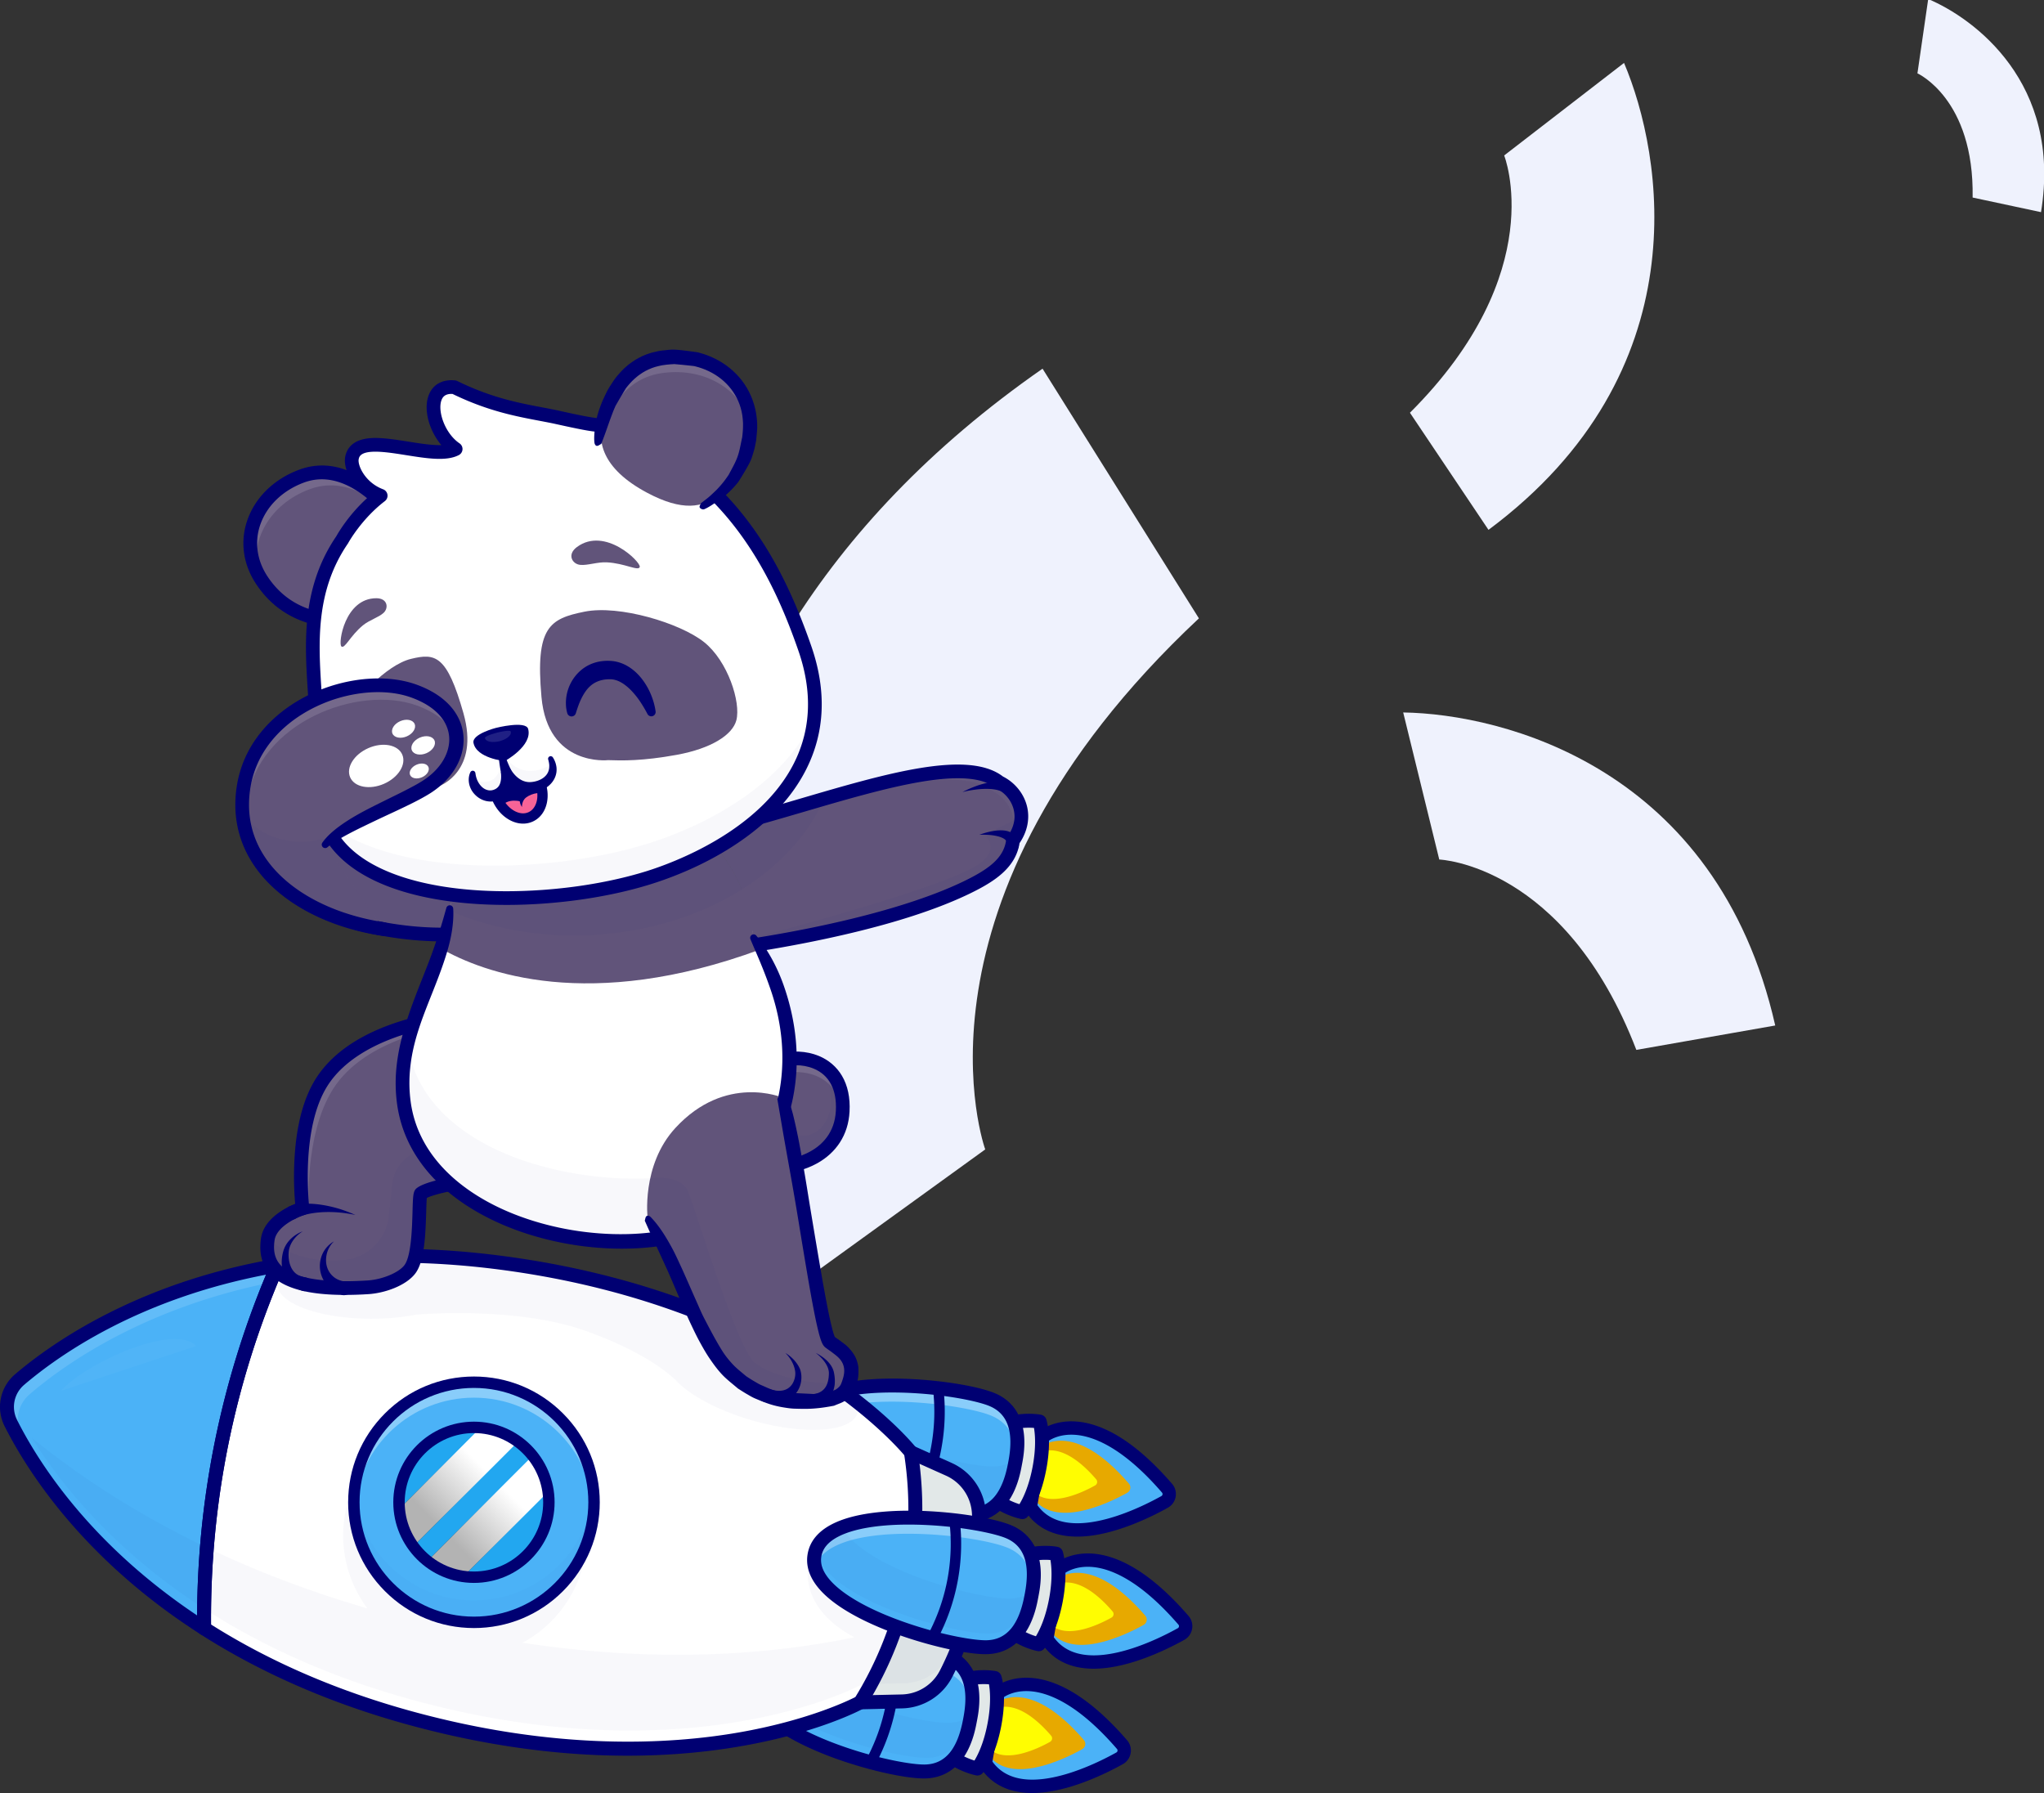 <svg xmlns="http://www.w3.org/2000/svg" width="456" height="400" viewBox="0 0 456 400"><rect x="0" y="0" width="456" height="400" fill="#333333" stroke="none"/><defs><linearGradient id="yw1za" x1="105.93" x2="94.38" y1="325.56" y2="337.02" gradientUnits="userSpaceOnUse"><stop offset="0" stop-color="#fff"/><stop offset="1"/></linearGradient><linearGradient id="yw1zb" x1="105.93" x2="94.38" y1="325.56" y2="337.02" gradientUnits="userSpaceOnUse"><stop offset="0" stop-color="#fff"/><stop offset="1" stop-color="#fff"/></linearGradient><linearGradient id="yw1zc" x1="114.89" x2="103.25" y1="334.48" y2="346.03" gradientUnits="userSpaceOnUse"><stop offset="0" stop-color="#fff"/><stop offset="1"/></linearGradient><linearGradient id="yw1zd" x1="114.89" x2="103.25" y1="334.48" y2="346.03" gradientUnits="userSpaceOnUse"><stop offset="0" stop-color="#fff"/><stop offset="1" stop-color="#fff"/></linearGradient></defs><g><g><g transform="rotate(39.51 209 195.5)"><path fill="#eff2fd" d="M217.494 113.903l-62.35-20.783C121.89 211.882 197.7 281.161 238.277 303.923l17.814-68.288s-50.473-29.691-38.597-121.732z"/></g><g transform="rotate(151.6 350 194)"><path fill="#eff2fd" d="M355.887 151.458l-29.845-9.948c-15.918 56.849 20.37 90.01 39.794 100.906l8.527-32.688s-24.16-14.212-18.476-58.27z"/></g><g transform="rotate(173.63 441.5 24)"><path fill="#eff2fd" d="M445.142 4.214L430.34-.72c-7.894 28.194 10.103 44.64 19.736 50.044l4.229-16.211s-11.982-7.049-9.163-28.899z"/></g><g transform="rotate(37.71 341.5 63.5)"><path fill="#eff2fd" d="M337.656 102.597l29.846 9.949c15.917-56.849-20.372-90.01-39.795-100.906l-8.527 32.688s24.16 14.212 18.476 58.27z"/></g><g><g/><g><g><g><g><g><g><g><path fill="#4bb2f7" d="M222.54 377.81s10.012-9.145 27.77 11.389c.834.964.577 2.45-.538 3.07-5.987 3.329-23.208 11.617-29.942 1.072z"/></g></g><g><g><path fill="#e7a900" d="M222.097 380.045s7.105-6.49 19.704 8.133c.551.64.379 1.627-.358 2.04-4.146 2.317-16.466 8.32-21.263.809z"/></g></g><g><g><path fill="#fffd01" d="M221.203 381.728s4.794-4.379 13.296 5.488a.902.902 0 0 1-.242 1.376c-2.797 1.565-11.11 5.615-14.347.546z"/></g></g><g><g><path fill="#000072" d="M230.283 400.004c-1.48 0-2.861-.156-4.132-.47-3.254-.8-5.803-2.615-7.577-5.394-.2-.313-.276-.69-.212-1.057l2.711-15.53c.057-.325.22-.621.463-.844.12-.11 3.025-2.704 8.31-2.393 2.981.175 6.14 1.237 9.385 3.154 3.94 2.327 8.047 5.945 12.205 10.754.694.802.986 1.86.802 2.902a3.475 3.475 0 0 1-1.742 2.442c-3.026 1.683-9.013 4.686-15.125 5.899-1.803.359-3.503.537-5.088.537zm-8.882-7c2.59 3.6 7.09 4.793 13.39 3.542 5.713-1.133 11.385-3.983 14.258-5.58a.517.517 0 0 0 .136-.794c-8.771-10.141-15.385-12.598-19.39-12.874-3.128-.216-5.108.825-5.886 1.343z"/></g></g></g><g><g><path fill="#e2e8e8" d="M210.26 390.233c3.257 3.448 7.787 4.311 7.787 4.311s2.485-2.914 3.787-9.75c1.302-6.837.063-10.46.063-10.46s-4.53-.863-8.827 1.148"/></g></g><g><g><path fill="#000072" d="M218.05 396.1c-.096 0-.193-.009-.29-.027-.205-.038-5.065-1-8.626-4.77a1.554 1.554 0 1 1 2.26-2.134c2.01 2.128 4.617 3.165 5.997 3.595.74-1.213 2.086-3.877 2.92-8.259.835-4.382.564-7.353.322-8.753-1.44-.107-4.247-.1-6.9 1.14a1.554 1.554 0 0 1-1.318-2.813c4.699-2.199 9.571-1.306 9.777-1.267.549.105 1 .495 1.18 1.023.055.165 1.357 4.095-.007 11.252-1.364 7.158-4.019 10.336-4.132 10.468-.298.35-.732.545-1.182.545z"/></g></g><g><g><path fill="#4bb2f7" d="M206.526 395.207c7.98-.258 9.474-9.32 9.878-11.44.405-2.122 2.348-11.099-4.979-14.274-7.41-3.206-41.108-6.968-43.4 5.062-2.292 12.03 30.43 20.914 38.501 20.652z"/></g></g><g opacity=".7"><g opacity=".49"><path fill="#fff" d="M216.735 381.751c-.165-3.218-1.344-6.875-5.49-8.67-7.223-3.126-39.417-6.777-43.165 4.178a6.397 6.397 0 0 1-.065-2.713c2.292-12.031 35.992-8.27 43.403-5.063 5.856 2.537 5.787 8.782 5.317 12.268z"/></g></g><g><g opacity=".3"><g opacity=".09"><path fill="#000072" d="M207.027 392.156c6.294-.201 8.552-5.878 9.424-9.311-1.244.859-2.785 1.435-4.702 1.493-6.963.23-32.272-6.351-37.62-15.888-2.737 1.083-4.78 2.628-5.699 4.76.884 11.155 30.915 19.198 38.597 18.946z"/></g></g></g><g><g><path fill="#000072" d="M206.145 396.758c-3.895 0-11.17-1.544-17.979-3.833-5.206-1.75-14.616-5.476-19.14-10.764-2.191-2.562-3.043-5.222-2.532-7.907.511-2.684 2.281-4.843 5.26-6.421 6.15-3.256 16.272-3.264 21.759-2.978 7.444.387 15.062 1.704 18.526 3.203 3.51 1.52 5.68 4.461 6.277 8.505.458 3.099-.112 6.05-.356 7.311l-.066.347c-.237 1.261-.792 4.215-2.357 6.929-2.042 3.54-5.142 5.477-8.964 5.6-.137.006-.281.008-.428.008zm-17.134-28.915c-6.897 0-12.418.945-15.802 2.738-2.133 1.13-3.331 2.522-3.662 4.256-.33 1.736.272 3.471 1.842 5.307 2.993 3.498 9.303 6.992 17.768 9.837 7.45 2.505 14.481 3.757 17.314 3.666 4.393-.142 7.13-3.412 8.368-9.998l.07-.362c1.27-6.58-.073-10.629-4.107-12.377-2.601-1.125-9.603-2.543-17.452-2.951a83.425 83.425 0 0 0-4.339-.116z"/></g></g><g><g><path fill="#000072" d="M194.245 394.302a1.164 1.164 0 0 1-1.025-1.718 42.996 42.996 0 0 0 4.868-25.551 1.166 1.166 0 0 1 2.314-.282 45.504 45.504 0 0 1-.49 13.87 45.461 45.461 0 0 1-4.64 13.068c-.21.39-.612.613-1.027.613z"/></g></g></g></g><g><g><g><g><path fill="#4bb2f7" d="M232.58 320.61s10.012-9.146 27.77 11.389c.834.964.577 2.45-.538 3.07-5.987 3.33-23.208 11.618-29.942 1.072z"/></g></g><g><g><path fill="#e7a900" d="M232.147 322.845s7.105-6.49 19.704 8.133c.551.64.379 1.627-.358 2.04-4.146 2.318-16.466 8.32-21.263.809z"/></g></g><g><g><path fill="#fffd01" d="M231.253 324.528s4.794-4.38 13.296 5.488a.902.902 0 0 1-.242 1.376c-2.797 1.565-11.11 5.615-14.347.546z"/></g></g><g><g><path fill="#000072" d="M240.323 342.804c-1.482 0-2.861-.156-4.132-.47-3.254-.8-5.803-2.615-7.577-5.394-.2-.313-.276-.69-.212-1.057l2.711-15.53c.057-.325.22-.621.463-.844.12-.11 3.025-2.704 8.31-2.393 2.981.175 6.14 1.237 9.385 3.154 3.94 2.327 8.047 5.945 12.205 10.754.694.802.986 1.86.802 2.902a3.475 3.475 0 0 1-1.742 2.442c-3.024 1.683-9.012 4.686-15.125 5.899-1.802.359-3.503.537-5.088.537zm-8.882-7.001c2.59 3.6 7.09 4.793 13.39 3.542 5.713-1.133 11.385-3.983 14.258-5.58a.516.516 0 0 0 .136-.794c-8.771-10.141-15.385-12.598-19.39-12.874-3.128-.216-5.108.825-5.886 1.343z"/></g></g></g><g><g><path fill="#e2e8e8" d="M220.31 333.032c3.257 3.449 7.787 4.312 7.787 4.312s2.485-2.914 3.787-9.75c1.302-6.837.063-10.46.063-10.46s-4.53-.863-8.827 1.148"/></g></g><g><g><path fill="#000072" d="M228.092 338.899c-.097 0-.194-.01-.291-.027-.205-.039-5.065-1-8.627-4.771a1.554 1.554 0 1 1 2.26-2.133c2.026 2.144 4.622 3.174 5.995 3.6.74-1.213 2.087-3.877 2.923-8.263.835-4.387.563-7.358.322-8.753-1.44-.108-4.248-.102-6.901 1.14a1.554 1.554 0 0 1-1.318-2.813c4.699-2.199 9.571-1.306 9.776-1.267.549.105 1 .495 1.18 1.023.055.165 1.357 4.095-.007 11.252-1.364 7.158-4.02 10.336-4.132 10.467a1.55 1.55 0 0 1-1.18.545z"/></g></g><g><g><path fill="#4bb2f7" d="M216.566 338.007c7.98-.257 9.474-9.32 9.879-11.44.404-2.122 2.347-11.099-4.98-14.274-7.41-3.206-41.108-6.968-43.4 5.062-2.293 12.03 30.43 20.915 38.501 20.653z"/></g></g><g opacity=".7"><g opacity=".49"><path fill="#fff" d="M226.785 324.561c-.165-3.218-1.344-6.876-5.49-8.67-7.222-3.126-39.417-6.777-43.165 4.178a6.397 6.397 0 0 1-.065-2.713c2.292-12.031 35.992-8.27 43.403-5.063 5.856 2.537 5.787 8.782 5.317 12.268z"/></g></g><g><g opacity=".3"><g opacity=".09"><path fill="#000072" d="M217.077 334.966c6.294-.201 8.552-5.878 9.424-9.311-1.245.859-2.785 1.435-4.702 1.493-6.964.23-32.272-6.351-37.62-15.888-2.737 1.083-4.78 2.628-5.699 4.76.883 11.155 30.915 19.198 38.597 18.946z"/></g></g></g><g><g><path fill="#000072" d="M216.185 339.568c-3.895 0-11.17-1.544-17.979-3.832-5.206-1.75-14.616-5.476-19.14-10.764-2.191-2.563-3.043-5.222-2.532-7.907.511-2.683 2.281-4.844 5.26-6.422 6.15-3.256 16.272-3.264 21.759-2.978 7.444.387 15.062 1.704 18.526 3.203 3.51 1.521 5.68 4.462 6.277 8.506.458 3.1-.112 6.051-.356 7.311l-.066.346c-.237 1.262-.792 4.216-2.357 6.929-2.042 3.54-5.142 5.478-8.964 5.601-.138.005-.281.007-.428.007zm-17.134-28.916c-6.897 0-12.417.945-15.802 2.738-2.134 1.13-3.331 2.522-3.662 4.257-.33 1.736.272 3.47 1.842 5.306 2.993 3.498 9.303 6.993 17.768 9.838 7.45 2.504 14.481 3.758 17.314 3.665 4.393-.142 7.13-3.412 8.368-9.998l.07-.362c1.27-6.58-.073-10.628-4.107-12.377-2.601-1.125-9.603-2.543-17.452-2.951a84.6 84.6 0 0 0-4.339-.116z"/></g></g><g><g><path fill="#000072" d="M204.295 337.102a1.164 1.164 0 0 1-1.025-1.718 42.996 42.996 0 0 0 4.868-25.551 1.165 1.165 0 0 1 2.314-.282 45.504 45.504 0 0 1-.49 13.87 45.461 45.461 0 0 1-4.64 13.068c-.21.39-.611.613-1.027.613z"/></g></g></g><g><g><path fill="#e2e8e8" d="M191.92 379.775l9.262-.206c4.19-.093 7.99-2.48 9.894-6.21a68.349 68.349 0 0 0 7.288-36.012 11.39 11.39 0 0 0-6.702-9.568l-8.453-3.789z"/></g></g><g><g><path fill="#e2e8e8" d="M218.542 342.305a68.24 68.24 0 0 1-1.963 16.252 68.237 68.237 0 0 1-5.5 14.809 11.399 11.399 0 0 1-9.895 6.21l-9.264.207 5.099-25.205 6.19-30.578 8.455 3.788c1.91.857 3.51 2.205 4.67 3.857a11.363 11.363 0 0 1 2.028 5.71c.119 1.652.18 3.3.18 4.95z"/></g></g><g opacity=".3"><g opacity=".09"><g opacity=".03"><path fill="#fff" d="M217.526 354.086c-.12.69-.253 1.378-.396 2.064.685-4.811.858-9.7.504-14.587a11.395 11.395 0 0 0-2.03-5.71 11.406 11.406 0 0 0-4.673-3.86l-8.451-3.786.42-2.055.318-2.162 8.452 3.79a11.376 11.376 0 0 1 4.672 3.86 11.372 11.372 0 0 1 2.031 5.707 68.43 68.43 0 0 1-.847 16.739z"/></g></g></g><g><g><path fill="#fff" d="M2.21 317.055c3.654 7.384 12.228 21.674 29.062 35.773 13.836 11.586 33.26 23.048 60.13 30.434 17.427 4.79 32.917 6.66 46.202 6.855 34.656.515 54.322-10.337 54.322-10.337.269-.434.537-.876.794-1.317a81.793 81.793 0 0 0 10.155-27.14 82.1 82.1 0 0 0 1.318-15.832 12.554 12.554 0 0 0-.011-.437 81.778 81.778 0 0 0-.967-11.054s-4.87-6.173-15.506-13.91a123.887 123.887 0 0 0-5.687-3.905 136.127 136.127 0 0 0-7.985-4.787c-.272-.153-.546-.302-.823-.455a149.243 149.243 0 0 0-12.231-5.98 171.706 171.706 0 0 0-3.773-1.578c-12.319-4.983-27.324-9.286-45.26-11.651a146.81 146.81 0 0 0-3.335-.402 179.663 179.663 0 0 0-13.636-1.056c-6.09-.242-11.88-.153-17.368.208-8.64.564-16.536 1.792-23.705 3.451a128.67 128.67 0 0 0-4.163 1.036c-23.896 6.326-39.005 17.304-45.723 23.101a7.474 7.474 0 0 0-1.81 8.983z"/></g></g><g opacity=".3"><g opacity=".09"><path fill="#000072" d="M191.303 315.233c-1.225 4.27-11.705 5.016-23.414 1.668-7.307-2.093-13.362-5.285-16.59-8.426 0 0-.004 0-.004-.005l-.019-.019a8.721 8.721 0 0 0-.555-.574c-.008-.004-.011-.01-.02-.015-1.745-1.687-7.524-6.524-20.206-11.005-15.67-5.537-37.68-3.57-37.68-3.57-2.963.585-6.354.919-9.964.919-11.567 0-20.941-3.417-20.941-7.638 0-1.928 1.964-3.696 5.205-5.043a155.11 155.11 0 0 1 18.481-1.362 165.123 165.123 0 0 1 9.374.11c4.391.173 8.938.513 13.638 1.057 1.103.119 2.217.257 3.334.402 17.937 2.364 32.942 6.666 45.26 11.651a149.444 149.444 0 0 1 15.468 7.267c-.127.261-.268.514-.429.758l.076.023c1.439.414 2.829.87 4.16 1.355 1.96 1.14 3.805 2.276 5.535 3.398a121.206 121.206 0 0 1 5.689 3.903 117.79 117.79 0 0 1 3.245 2.445c.461.949.599 1.863.357 2.7z"/></g></g><g><g><path fill="#e5e5e5" d="M151.285 308.454a13.25 13.25 0 0 1-.555-.574"/></g></g><g><g><path fill="#c93535" d="M45.535 363.265c-8.589-5.495-15.686-11.311-21.504-16.978a106.736 106.736 0 0 1-2.58-2.587c-.02-.023-.043-.046-.065-.069-.26-.272-.52-.54-.773-.807l-.762-.807c-.271-.291-.54-.582-.807-.872a127.2 127.2 0 0 1-4.038-4.65c-.846-1.029-1.65-2.039-2.415-3.03-.192-.249-.38-.498-.567-.742a108.672 108.672 0 0 1-5.044-7.249 116.145 116.145 0 0 1-2.37-3.923 85.196 85.196 0 0 1-2.3-4.301 158.73 158.73 0 0 0 2.614 2.235c10.958 9.176 24.525 18.294 41.202 26.265a196.098 196.098 0 0 0-.59 17.515z"/></g></g><g><g><path fill="#d1d1d1" d="M45.533 363.26c-8.692-5.56-15.854-11.454-21.715-17.186a95.708 95.708 0 0 1-1.638-1.633c-.268-.272-.532-.544-.796-.816l-.011-.01-.762-.797c-.513-.54-1.014-1.079-1.504-1.61a118.993 118.993 0 0 1-5.266-6.157 109.224 109.224 0 0 1-5.807-7.96c-.18-.267-.352-.532-.525-.796-.451-.696-.88-1.378-1.286-2.036-.103-.164-.203-.33-.302-.49l-.574-.96c-.092-.157-.184-.313-.276-.466-.184-.31-.36-.613-.529-.91a82.359 82.359 0 0 1-2.335-4.385 7.483 7.483 0 0 1-.627-1.83c-.02-.089-.035-.18-.05-.268 9.113 5.05 24.869 13.106 45.589 21.103a197.27 197.27 0 0 0-1.586 27.206z"/></g></g><g><g><path fill="#4bb2f7" d="M61.917 282.33a197.197 197.197 0 0 0-10.671 31.6 197.408 197.408 0 0 0-5.708 49.337C19.043 346.319 6.78 326.29 2.206 317.059a7.492 7.492 0 0 1 1.818-8.989c.196-.17.4-.345.612-.523 8.162-6.891 27.06-20.034 57.281-25.217z"/></g></g><g><g opacity=".3"><g opacity=".09"><path fill="#000072" d="M7.06 320.727l.003.003c4.806 7.693 12.631 17.912 24.718 28.035 13.837 11.583 33.26 23.048 60.13 30.433 17.428 4.79 32.915 6.658 46.202 6.853 34.656.516 54.323-10.335 54.323-10.335l.001-.002-.001.006 9.264-.207a11.394 11.394 0 0 0 9.894-6.21 68.356 68.356 0 0 0 4.555-11.35l-14.167-2.883c.108-.456.217-.91.317-1.368l-21.366-7.087s-4.76 10.938 9.659 18.645c-11.323 2.359-25.621 4.134-42.592 3.882-9.633-.14-20.135-.945-31.434-2.658 8.525-4.582 14.323-13.58 14.323-23.935 0-15-12.164-27.159-27.167-27.159-15.005 0-27.168 12.16-27.168 27.159a27.039 27.039 0 0 0 5.415 16.274c-32.827-9.567-57.134-23.673-74.909-38.096z"/></g></g></g><g opacity=".5"><g opacity=".25"><path fill="#fff" d="M4.744 320.091a7.492 7.492 0 0 1 1.817-8.989c.196-.17.4-.344.612-.523 7.78-6.57 25.327-18.816 53.13-24.435.524-1.28 1.063-2.554 1.615-3.824-30.222 5.183-49.12 18.326-57.282 25.217-.212.178-.416.353-.611.523a7.49 7.49 0 0 0-1.818 8.99c2.396 4.835 6.907 12.636 14.463 21.4-6.047-7.51-9.812-14.09-11.926-18.359z"/></g></g><g><g><path fill="#000072" d="M45.536 364.815c-.292 0-.583-.082-.837-.244-11.541-7.381-21.608-16.107-29.924-25.933-7.04-8.32-11.362-15.723-13.75-20.469a9.553 9.553 0 0 1 2.346-11.59c4.044-3.446 10.906-8.59 20.627-13.52 11.483-5.823 24.151-9.95 37.655-12.267a1.553 1.553 0 0 1 1.687 2.151c-11.086 25.493-16.554 52.51-16.25 80.302a1.554 1.554 0 0 1-1.554 1.57zm13.82-80.448c-28.148 5.41-45.816 17.629-53.968 24.576a6.455 6.455 0 0 0-1.584 7.83c4.81 9.567 16.34 27.688 40.168 43.61a199.546 199.546 0 0 1 3.954-38.761 199.626 199.626 0 0 1 11.43-37.255z"/></g></g><g><g><path fill="#000072" d="M139.988 391.683c-2.124 0-4.26-.042-6.41-.126-13.8-.54-28.128-2.83-42.585-6.804-17.174-4.721-32.75-11.51-46.296-20.176a1.555 1.555 0 0 1-.716-1.353 199.43 199.43 0 0 1 3.945-41.6 199.501 199.501 0 0 1 12.564-39.919c.209-.48.646-.823 1.162-.911 15.85-2.722 32.841-2.924 50.5-.6 14.866 1.956 28.957 5.414 41.882 10.278 10.355 3.897 19.99 8.7 28.637 14.277 14.783 9.533 21.487 17.93 21.765 18.284.165.21.274.458.314.72a83.112 83.112 0 0 1-.653 29.45 83.195 83.195 0 0 1-10.85 27.392c-.14.227-.337.414-.57.542-.393.217-9.836 5.351-27.163 8.392-8.165 1.432-16.726 2.154-25.526 2.154zM47.082 362.41c13.116 8.283 28.162 14.79 44.734 19.346 32.122 8.831 57.426 7.453 72.996 4.74 15.061-2.622 24.168-6.962 26.015-7.899a80.078 80.078 0 0 0 10.223-26.012 80.014 80.014 0 0 0 .694-27.933c-1.336-1.579-8.04-9.116-20.899-17.384-13.292-8.548-36.07-19.65-69.1-23.995-17.04-2.242-33.434-2.093-48.74.441-10.752 25.013-16.108 51.478-15.923 78.696z"/></g></g><g><g><path fill="#000072" d="M191.923 381.332a1.554 1.554 0 0 1-.033-3.107l9.262-.206a9.826 9.826 0 0 0 8.544-5.364 66.793 66.793 0 0 0 7.123-35.192 9.823 9.823 0 0 0-5.788-8.262l-8.453-3.79a1.554 1.554 0 1 1 1.272-2.835l8.453 3.79a12.925 12.925 0 0 1 7.615 10.873 69.894 69.894 0 0 1-7.453 36.829 12.93 12.93 0 0 1-11.245 7.058l-9.261.206h-.036z"/></g></g><g opacity=".3"><g opacity=".09"><path fill="#fff" d="M13.613 310.29c5.291-6.099 25.286-15.255 30.146-10.009"/></g></g><g><g><g><path fill="#4bb2f7" d="M105.732 361.927c14.796 0 26.791-11.991 26.791-26.783 0-14.793-11.995-26.784-26.791-26.784-14.797 0-26.792 11.991-26.792 26.784 0 14.792 11.995 26.783 26.792 26.783z"/></g></g><g opacity=".7"><g opacity=".49"><path fill="#fff" d="M132.52 333.915c0 .786-.033 1.57-.099 2.342-1.186-13.698-12.683-24.447-26.688-24.447-14.01 0-25.508 10.749-26.694 24.447-.066-.773-.099-1.555-.099-2.342 0-14.794 11.995-26.785 26.793-26.785 14.792 0 26.787 11.992 26.787 26.785z"/></g></g><g opacity=".25"><g opacity=".06"><path fill="#000072" d="M132.52 335.142c0 14.793-11.995 26.784-26.787 26.784-14.798 0-26.793-11.991-26.793-26.784 0-.826.038-1.636.11-2.442 1.233 13.646 12.71 24.343 26.684 24.343 13.973 0 25.446-10.697 26.679-24.343.069.806.107 1.617.107 2.442z"/></g></g><g><g><path fill="#000072" d="M105.735 363.203c-7.497 0-14.544-2.919-19.845-8.218-5.3-5.299-8.22-12.345-8.22-19.839 0-7.493 2.92-14.54 8.22-19.839 5.3-5.299 12.348-8.217 19.845-8.217 7.496 0 14.544 2.918 19.845 8.217 5.3 5.3 8.22 12.346 8.22 19.84 0 7.493-2.92 14.54-8.22 19.838-5.301 5.3-12.349 8.218-19.845 8.218zm0-53.568c-14.07 0-25.52 11.444-25.52 25.511 0 14.067 11.448 25.512 25.52 25.512 14.071 0 25.519-11.445 25.519-25.512s-11.448-25.51-25.52-25.51z"/></g></g><g><g><path fill="#22a7f0" d="M122.45 335.153c0 5.533-2.694 10.44-6.84 13.48a16.604 16.604 0 0 1-9.88 3.234c-.945 0-1.869-.076-2.77-.232a16.632 16.632 0 0 1-8.087-3.774 16.672 16.672 0 0 1-5.863-12.707c0-5.088 2.277-9.65 5.863-12.713a16.665 16.665 0 0 1 8.087-3.769c.9-.156 1.826-.232 2.77-.232a16.647 16.647 0 0 1 9.88 3.229c4.146 3.038 6.84 7.945 6.84 13.484z"/></g></g><g><g><g><path fill="url(#yw1za)" d="M115.285 321.881L91.969 345.19a16.624 16.624 0 0 1-3.049-8.386l17.98-17.974a16.677 16.677 0 0 1 8.385 3.051z"/></g></g></g><g clip-path="url(#clip-3071:242)" opacity=".7"><path fill="url(#yw1zb)" d="M115.285 321.881L91.969 345.19a16.624 16.624 0 0 1-3.049-8.386l17.98-17.974a16.677 16.677 0 0 1 8.385 3.051z"/></g><g clip-path="url(#clip-3071:242)"><g><g><path fill="url(#yw1zc)" d="M122.11 332.942l-19.072 19.067a16.602 16.602 0 0 1-7.938-3.497l23.51-23.502a16.642 16.642 0 0 1 3.5 7.932z"/></g></g></g><g clip-path="url(#clip-3071:242)" opacity=".7"><path fill="url(#yw1zd)" d="M122.11 332.942l-19.072 19.067a16.602 16.602 0 0 1-7.938-3.497l23.51-23.502a16.642 16.642 0 0 1 3.5 7.932z"/></g><g clip-path="url(#clip-3071:242)"><g><path fill="#000072" d="M105.733 353.134c-9.921 0-17.993-8.069-17.993-17.987 0-9.918 8.072-17.987 17.993-17.987 9.92 0 17.992 8.07 17.992 17.987 0 9.919-8.072 17.987-17.992 17.987zm0-33.428c-8.517 0-15.446 6.927-15.446 15.441 0 8.515 6.929 15.441 15.446 15.441s15.445-6.926 15.445-15.44c0-8.515-6.928-15.442-15.445-15.442z"/></g></g></g><g><g><g><g><path fill="#4bb2f7" d="M236.25 350.08s10.012-9.146 27.77 11.389c.834.964.577 2.45-.538 3.07-5.987 3.33-23.208 11.617-29.942 1.072z"/></g></g><g><g><path fill="#e7a900" d="M235.807 352.315s7.105-6.49 19.704 8.133c.552.64.38 1.627-.358 2.04-4.146 2.318-16.466 8.32-21.263.809z"/></g></g><g><g><path fill="#fffd01" d="M234.913 354.008s4.794-4.379 13.295 5.488a.902.902 0 0 1-.241 1.376c-2.797 1.565-11.11 5.614-14.347.546z"/></g></g><g><g><path fill="#000072" d="M243.993 372.274c-1.48 0-2.861-.156-4.132-.47-3.254-.8-5.803-2.615-7.577-5.394-.2-.313-.276-.69-.212-1.057l2.711-15.53c.057-.325.22-.621.463-.844.12-.11 3.025-2.704 8.31-2.393 2.981.175 6.14 1.237 9.385 3.154 3.94 2.328 8.047 5.945 12.205 10.754.694.802.986 1.86.802 2.902a3.476 3.476 0 0 1-1.742 2.442c-3.024 1.683-9.012 4.686-15.125 5.899-1.802.358-3.502.537-5.088.537zm-8.882-7.001c2.59 3.6 7.09 4.793 13.39 3.543 5.714-1.134 11.385-3.983 14.258-5.58a.519.519 0 0 0 .136-.795c-8.771-10.142-15.385-12.6-19.39-12.875-3.128-.216-5.108.825-5.886 1.344z"/></g></g></g><g><g><path fill="#e2e8e8" d="M223.97 362.512c3.257 3.449 7.787 4.312 7.787 4.312s2.485-2.914 3.787-9.75c1.303-6.837.063-10.46.063-10.46s-4.53-.863-8.827 1.148"/></g></g><g><g><path fill="#000072" d="M231.76 368.37c-.095 0-.193-.008-.29-.026-.205-.039-5.065-1-8.626-4.771a1.554 1.554 0 1 1 2.26-2.134c2.01 2.129 4.617 3.166 5.998 3.596.74-1.214 2.085-3.878 2.92-8.26s.563-7.353.321-8.753c-1.44-.108-4.248-.1-6.9 1.14a1.553 1.553 0 1 1-1.318-2.814c4.699-2.198 9.571-1.305 9.777-1.266.55.105 1 .495 1.18 1.023.056.165 1.357 4.095-.007 11.253-1.363 7.158-4.019 10.336-4.131 10.467a1.56 1.56 0 0 1-1.183.546z"/></g></g><g><g><path fill="#4bb2f7" d="M220.237 367.477c7.98-.258 9.473-9.32 9.878-11.44.404-2.122 2.347-11.099-4.98-14.274-7.409-3.206-41.108-6.968-43.4 5.062-2.293 12.03 30.43 20.915 38.502 20.652z"/></g></g><g opacity=".7"><g opacity=".49"><path fill="#fff" d="M230.445 354.032c-.165-3.219-1.344-6.876-5.49-8.671-7.222-3.126-39.417-6.777-43.165 4.179a6.398 6.398 0 0 1-.065-2.714c2.292-12.031 35.992-8.27 43.403-5.063 5.856 2.537 5.787 8.782 5.317 12.269z"/></g></g><g><g opacity=".3"><g opacity=".09"><path fill="#000072" d="M220.737 364.436c6.294-.202 8.552-5.878 9.424-9.311-1.244.858-2.785 1.434-4.702 1.493-6.964.23-32.272-6.351-37.62-15.888-2.737 1.083-4.78 2.628-5.699 4.76.884 11.155 30.915 19.197 38.597 18.946z"/></g></g></g><g><g><path fill="#000072" d="M219.855 369.038c-3.895 0-11.17-1.544-17.979-3.833-5.206-1.75-14.617-5.475-19.14-10.763-2.191-2.563-3.043-5.223-2.532-7.908.511-2.684 2.281-4.843 5.26-6.421 6.15-3.256 16.272-3.264 21.759-2.978 7.444.387 15.062 1.704 18.526 3.203 3.51 1.52 5.68 4.462 6.277 8.506.458 3.1-.112 6.05-.356 7.31l-.066.346c-.237 1.261-.792 4.215-2.357 6.929-2.042 3.54-5.142 5.477-8.964 5.6-.137.007-.281.009-.428.009zm-17.134-28.916c-6.897 0-12.417.945-15.802 2.738-2.133 1.13-3.331 2.522-3.662 4.256-.33 1.735.272 3.471 1.842 5.307 2.993 3.498 9.303 6.992 17.768 9.838 7.45 2.504 14.482 3.757 17.314 3.665 4.393-.142 7.13-3.412 8.368-9.998l.07-.36c1.27-6.58-.073-10.63-4.107-12.378-2.601-1.125-9.603-2.543-17.451-2.951a83.468 83.468 0 0 0-4.34-.117z"/></g></g><g><g><path fill="#000072" d="M207.955 366.581a1.164 1.164 0 0 1-1.025-1.718 42.995 42.995 0 0 0 4.868-25.55 1.166 1.166 0 0 1 2.314-.282 45.503 45.503 0 0 1-.49 13.869 45.461 45.461 0 0 1-4.64 13.069c-.21.39-.612.612-1.027.612z"/></g></g></g></g><g><g opacity=".3"><g opacity=".09"><path fill="#61547a" d="M79.138 205.804s20.377 6.205 36.798-.27c19.192-7.568 10.932-22.238 10.932-22.238L79.301 169.67 61.94 186.424"/></g></g><g><g><path fill="#61547a" d="M79.138 205.804s20.377 6.205 36.798-.27c19.192-7.568 10.932-22.238 10.932-22.238L79.301 169.67 61.94 186.424"/></g></g></g><g><g opacity=".3"><g opacity=".09"><path fill="#000072" d="M79.138 205.804s20.377 6.205 36.798-.27c19.192-7.568 10.932-22.238 10.932-22.238L79.301 169.67 61.94 186.424"/></g></g><g><g><path fill="#000072" d="M98.637 210.012c-2.4 0-4.877-.132-7.41-.394-7.21-.749-12.314-2.287-12.528-2.352a1.526 1.526 0 1 1 .89-2.922c.05.015 5.088 1.53 12.02 2.242 6.334.652 15.598.752 23.774-2.471 5.893-2.324 9.612-5.542 11.054-9.565 1.555-4.336.016-8.52-.636-9.97l-46.066-13.197-16.726 16.142a1.528 1.528 0 1 1-2.122-2.198l17.994-17.367 49.018 14.042.307.546c.144.256 3.49 6.324 1.122 12.993-1.742 4.906-6.057 8.747-12.825 11.415-3.886 1.533-8.3 2.5-13.12 2.876-1.54.12-3.125.18-4.746.18z"/></g></g></g><g><g><g><path fill="#61547a" d="M166.037 241.188c6.898-7.746 22.718-7.441 21.965 6.738-.653 12.296-16.103 15.22-25.842 10.086-3.52-1.856-4.623-7.281 3.877-16.824z"/></g></g><g opacity=".5"><g opacity=".25"><path fill="#fff" d="M166.035 244.23c6.464-7.258 20.761-7.448 21.916 4.225.016-.176.04-.349.048-.53.753-14.179-15.066-14.482-21.964-6.737-5.625 6.314-7.042 10.824-6.339 13.692.534-2.707 2.408-6.237 6.339-10.65z"/></g></g><g opacity=".3"><g opacity=".09"><path fill="#000072" d="M162.15 258.01c9.737 5.136 25.187 2.212 25.841-10.082.274-5.173-1.653-8.499-4.554-10.258.002.292-.172.628-.021.892 7.226 12.677-7.037 22.435-12.449 6.754-4.219 1.293-6.374 6.01-10.685 4.503-1.667 4.316-.399 6.998 1.868 8.192z"/></g></g><g><g><path fill="#000072" d="M172.26 261.942c-3.737 0-7.552-.862-10.814-2.582-1.784-.94-2.966-2.552-3.325-4.538-.337-1.858.03-4.004 1.087-6.377 1.123-2.516 3.035-5.3 5.686-8.275 2.128-2.39 5.11-4.175 8.394-5.03 3.298-.858 6.627-.708 9.373.422 2.21.908 4 2.444 5.176 4.442 1.286 2.182 1.855 4.873 1.688 8.001-.137 2.579-.87 4.902-2.176 6.907-1.204 1.845-2.864 3.377-4.934 4.552-2.913 1.652-6.497 2.478-10.154 2.478zm5.225-24.303c-3.722 0-7.736 1.675-10.308 4.563-5.954 6.685-6.345 10.436-6.048 12.077.193 1.07.78 1.872 1.742 2.38 2.841 1.497 6.159 2.25 9.394 2.25 3.122 0 6.168-.7 8.64-2.102 2.395-1.359 5.305-4.017 5.568-8.963.252-4.743-1.469-8.013-4.975-9.455-1.232-.508-2.6-.75-4.013-.75z"/></g></g></g><g><g><path fill="#61547a" d="M101.296 226.92s-21.427 1.644-29.554 14.553c-6.476 10.285-4.25 28.11-4.25 28.11s-7.076 2.19-7.75 6.906c-.745 5.21 1.033 12.041 22.363 10.699 3.64-.23 7.763-1.926 9.345-4.027 2.773-3.684 1.72-16.313 2.48-16.905 1.678-1.308 10.954-3.884 33.853-4.303 3.63-.067-26.487-35.033-26.487-35.033z"/></g></g><g opacity=".5"><g opacity=".25"><path fill="#fff" d="M60.797 275.818c.675-4.718 8.115-6.084 8.115-6.084s-1.115-16.458 5.36-26.743c7.23-11.483 24.983-14.052 28.816-14.48-1.126-1.321-1.798-2.101-1.798-2.101s-21.427 1.644-29.554 14.553c-6.476 10.285-4.25 28.11-4.25 28.11s-7.076 2.189-7.75 6.906c-.413 2.887-1.958 5.226 2.076 7.443-1.641-1.986-1.315-5.501-1.014-7.604z"/></g></g><g><g><path fill="#000072" d="M60.33 284.279c-1.893-2.048-2.58-4.667-2.104-8.008.62-4.34 5.358-6.782 7.623-7.712a72.164 72.164 0 0 1-.19-9.245c.348-7.889 1.958-14.166 4.786-18.658 1.978-3.142 4.848-5.9 8.53-8.201 2.897-1.81 6.305-3.345 10.126-4.558 6.467-2.055 11.85-2.486 12.076-2.503.484-.035.957.158 1.275.526.07.082 7.062 8.206 13.828 16.533 3.983 4.902 7.112 8.919 9.3 11.938 1.32 1.822 2.317 3.307 2.964 4.418.878 1.51 1.335 2.64.9 3.612-.286.64-.913 1.044-1.637 1.057-9.895.181-18.427.804-24.672 1.8-4.608.735-6.996 1.52-7.912 1.97-.071.667-.109 1.996-.14 3.104-.163 5.757-.47 11.14-2.417 13.726-2.061 2.74-6.828 4.403-10.471 4.632a84.177 84.177 0 0 1-5.229.175c-8.318 0-13.784-1.52-16.636-4.606zm40.324-55.763a58.675 58.675 0 0 0-10.69 2.311c-5.548 1.77-12.99 5.195-16.931 11.455-6.104 9.696-4.05 26.936-4.027 27.11a1.527 1.527 0 0 1-1.065 1.647c-1.71.535-6.25 2.595-6.688 5.662-.344 2.407.076 4.156 1.322 5.503 1.188 1.285 3.17 2.243 5.891 2.849 3.393.754 7.949.958 13.541.606 3.268-.206 6.955-1.74 8.22-3.42 1.524-2.023 1.7-8.253 1.804-11.975.101-3.602.129-4.57.958-5.217 1.749-1.363 6.807-2.333 9.668-2.789 6.092-.971 13.929-1.577 23.315-1.8-.553-.96-1.62-2.607-3.676-5.382-2.24-3.025-5.307-6.925-9.116-11.594a876.421 876.421 0 0 0-12.526-14.966z"/></g></g><g><g><path fill="#61547a" d="M225.99 187.526c-.602 4.911-4.717 7.786-10.634 10.617-13.504 6.446-33.199 10.415-45.146 12.386-6.272 1.035-10.405 1.512-10.405 1.512l-3.892-8.689-.006-.014-.096-.211-.236-.527-6.995-15.632c9.75-1.073 22.375-5.013 34.582-8.561.24-.07.48-.141.716-.208.691-.205 1.377-.4 2.06-.597 1.206-.34 2.402-.683 3.591-1.01 14.55-4.034 27.653-6.661 33.405-2.053 2.758 1.326 4.828 4.128 4.923 7.376.053 1.793-.496 3.723-1.867 5.61z"/></g></g><g opacity=".3"><g opacity=".09"><path fill="#000072" d="M183.878 178.19c-4.715 10.727-14.823 19.768-27.965 25.152l-.006-.014-.096-.21-.236-.528-6.995-15.632c9.75-1.073 22.375-5.013 34.582-8.561.24-.068.48-.14.716-.207z"/></g></g><g><g><path fill="#545468" d="M165.496 198.45c-9.262 5.81-20.93 9.548-33.738 10.165-11.492.552-22.312-1.484-31.478-5.444.021-.187.045-.377.063-.564 0 0 4.977-27.058 35.215-24.679 18.528 1.457 26.511 12.07 29.939 20.521z"/></g></g><g opacity=".3"><g opacity=".09"><path fill="#fff" d="M225.992 187.517c-.302 2.456-1.481 4.403-3.325 6.09a9.004 9.004 0 0 0 1.65-4.226c1.37-1.89 1.92-3.818 1.87-5.61-.096-3.25-2.166-6.05-4.925-7.378-5.755-4.609-18.856-1.98-33.405 2.054a484.15 484.15 0 0 0-3.59 1.011c-12.093 3.465-24.84 7.555-34.991 9.055l-.696-1.555c10.493-1.154 24.309-5.624 37.363-9.364 1.203-.342 2.4-.682 3.59-1.01 14.549-4.035 27.65-6.664 33.404-2.055 2.76 1.327 4.83 4.129 4.925 7.378.05 1.793-.5 3.72-1.87 5.61z"/></g></g><g opacity=".3"><g opacity=".09"><path fill="#000072" d="M225.995 187.52c-.604 4.91-4.717 7.788-10.636 10.614-13.504 6.448-33.197 10.418-45.147 12.391l-3.422-.972s46.037-11.807 52.352-17.342c4.012-3.511.243-6.137.243-6.137s5.093-1.871 8.478-4.164c.052 1.792-.499 3.72-1.868 5.61z"/></g></g><g><g><path fill="#000072" d="M159.8 213.566a1.529 1.529 0 0 1-.175-3.045c.087-.01 8.832-1.04 19.962-3.25 14.67-2.915 26.809-6.55 35.106-10.513 5.653-2.7 9.261-5.218 9.777-9.42l.048-.392.232-.32c1.414-1.951 1.893-4.048 1.385-6.063-.503-1.99-1.947-3.73-3.864-4.653l-.157-.075-.135-.109c-2.84-2.273-8.252-2.7-16.544-1.304-7.712 1.3-17.052 4.038-26.083 6.687-10.742 3.15-21.848 6.409-30.606 7.374a1.527 1.527 0 1 1-.336-3.037c8.491-.936 19.467-4.155 30.08-7.268 19.247-5.645 37.432-10.978 45.262-4.943 2.647 1.33 4.639 3.779 5.347 6.582.698 2.765.112 5.692-1.65 8.284-.4 2.52-1.63 4.696-3.754 6.638-1.752 1.603-4.122 3.076-7.685 4.777-8.65 4.131-20.713 7.75-35.853 10.757-11.245 2.233-20.09 3.274-20.179 3.284-.06.005-.12.01-.178.01z"/></g></g><g><g><path fill="#fff" d="M174.175 248.902c-3.18 9.541-9.88 21.78-17.651 24.953-21.159 8.64-62.75-.822-66.425-27.808-1.768-12.97 4.728-23.268 8.272-34.43.928-2.922 1.652-5.905 1.975-9.007 0 0 6.161-26.17 35.215-24.679 29.054 1.491 32.51 31.203 32.51 31.203.547.903 1.061 1.8 1.541 2.689 8.686 16.032 7.005 29.76 4.563 37.079z"/></g></g><g opacity=".3"><g opacity=".09"><path fill="#000072" d="M174.177 248.893c-3.18 9.54-9.88 21.78-17.65 24.952-21.16 8.64-62.75-.82-66.424-27.806-.58-4.259-.119-8.412.925-12.459 3.628 21.535 31.838 30.162 53.836 29.323 5.955-.228 10.446.575 15.083-1.318 6.232-2.543 11.798-10.69 15.537-18.836-.257 2.324-.719 4.376-1.307 6.144z"/></g></g><g><g><path fill="#61547a" d="M169.611 211.82c-38.217 14.095-61.82 5.152-71.241-.207.928-2.922 1.652-5.905 1.975-9.007 0 0 4.978-27.055 35.215-24.678 31.38 2.467 32.51 31.203 32.51 31.203.548.903 1.062 1.8 1.541 2.69z"/></g></g><g opacity=".3"><g opacity=".09"><path fill="#000072" d="M165.496 198.45c-9.262 5.81-20.93 9.548-33.738 10.165-11.492.552-22.312-1.484-31.478-5.444.021-.187.045-.377.063-.564 0 0 4.977-27.058 35.215-24.679 18.528 1.457 26.511 12.07 29.939 20.521z"/></g></g><g><g><path fill="#000072" d="M168.727 208.734a29.625 29.625 0 0 1 1.88 2.552c.583.883 1.129 1.79 1.636 2.72a39.775 39.775 0 0 1 2.586 5.817c1.412 4.014 2.36 8.21 2.73 12.474.185 2.132.227 4.278.118 6.42a43.278 43.278 0 0 1-.811 6.39 39.583 39.583 0 0 1-1.016 3.92l-.126.387-.127.378a70.813 70.813 0 0 1-2.974 7.362 65.373 65.373 0 0 1-2.988 5.619c-1.093 1.826-2.288 3.604-3.63 5.296-1.341 1.688-2.831 3.297-4.568 4.703-.869.7-1.803 1.347-2.817 1.899-.253.138-.512.27-.775.393-.133.061-.263.125-.399.18l-.202.087-.101.043-.094.037c-.505.205-1.013.393-1.524.574a43.042 43.042 0 0 1-6.236 1.647 54.206 54.206 0 0 1-6.346.797c-4.246.286-8.5.128-12.701-.393a69.54 69.54 0 0 1-12.4-2.705c-4.041-1.285-7.973-2.964-11.667-5.113a45.814 45.814 0 0 1-5.315-3.603 40.818 40.818 0 0 1-2.452-2.1 37.034 37.034 0 0 1-2.274-2.31 32.177 32.177 0 0 1-3.854-5.247c-.277-.469-.535-.95-.789-1.434a30.35 30.35 0 0 1-.706-1.479 27.995 27.995 0 0 1-1.157-3.067 28.191 28.191 0 0 1-.797-3.18c-.055-.268-.096-.537-.143-.807-.043-.27-.082-.54-.12-.81-.032-.268-.068-.537-.097-.805-.027-.27-.056-.539-.078-.808a35.098 35.098 0 0 1 .057-6.48 43.998 43.998 0 0 1 1.133-6.33c.516-2.07 1.148-4.094 1.837-6.08 1.375-3.975 2.993-7.788 4.437-11.597a122.771 122.771 0 0 0 1.998-5.732c.31-.958.608-1.92.892-2.889.288-.968.554-1.945.838-2.932l.003-.008a.776.776 0 0 1 1.518.165c.069 1.07.031 2.141-.063 3.206a29.617 29.617 0 0 1-.469 3.166c-.422 2.088-1.056 4.113-1.737 6.1-1.367 3.975-3.023 7.77-4.433 11.589-.705 1.909-1.336 3.83-1.843 5.77-.25.972-.47 1.946-.65 2.926a36.48 36.48 0 0 0-.415 2.948 31.922 31.922 0 0 0-.043 5.915c.021.245.048.49.073.736l.09.734c.067.485.143.968.237 1.446a25.225 25.225 0 0 0 1.754 5.57c.196.447.413.884.633 1.32.227.432.459.863.71 1.284.989 1.688 2.17 3.269 3.49 4.734 2.646 2.932 5.847 5.38 9.308 7.388 3.464 2.012 7.198 3.589 11.046 4.798a66.244 66.244 0 0 0 11.837 2.54c4.013.483 8.07.617 12.084.332 2.006-.144 4-.393 5.964-.767a39.824 39.824 0 0 0 5.754-1.53c.464-.166.926-.337 1.38-.523l.085-.034.077-.034.155-.066c.103-.042.205-.093.307-.14.204-.096.407-.2.608-.31a15.56 15.56 0 0 0 2.317-1.574c1.479-1.204 2.825-2.644 4.056-4.191a45.841 45.841 0 0 0 3.385-4.937 62.085 62.085 0 0 0 2.84-5.334 68.988 68.988 0 0 0 2.355-5.581c.175-.474.344-.948.509-1.425l.121-.358.116-.35a36.693 36.693 0 0 0 .945-3.583 40.65 40.65 0 0 0 .778-5.909c.118-1.989.097-3.989-.06-5.981-.312-3.985-1.166-7.933-2.468-11.734a103.47 103.47 0 0 0-2.135-5.657c-.761-1.877-1.593-3.733-2.386-5.642a.774.774 0 0 1 1.31-.793z"/></g></g><g><g><path fill="#61547a" d="M174.535 244.858c3.307 12.057 8.552 52.967 10.589 54.524 1.768 1.352 4.32 2.618 4.758 5.618.378 2.59-.765 6.358-4.315 7.05-11.022 2.15-16.783-1.575-19.627-3.41-10.036-6.471-13.018-24.19-21.45-36.742 0 0-1.508-11.897 6.178-20.255 11.196-12.173 23.867-6.785 23.867-6.785z"/></g></g><g opacity=".3"><g opacity=".09"><path fill="#000072" d="M189.53 308.431l-.058.16c-.615 1.635-1.864 3.06-3.912 3.457-11.026 2.15-16.783-1.578-19.629-3.41-10.035-6.473-13.02-24.19-21.451-36.744 0 0-.508-4.002.569-8.994 0 0 6.7-1.092 8.412 2.815 1.67 3.831 10.178 32.593 14.4 37.752 2.159 2.642 11.866 5.942 21.669 4.964z"/></g></g><g><g><path fill="#000072" d="M175.635 244.557c.262.368 1.188 3.7 1.293 4.128 1.088 4.454 1.64 7.724 2.478 12.55.485 2.791.914 5.592 1.377 8.387.462 2.791.926 5.582 1.399 8.371.51 3.015 1.506 8.925 2.202 12.505.448 2.306.773 3.968 1.323 6.113.082.319.178.633.274.947.044.145.094.288.147.43.042.111.093.22.14.329.003.008.017.03.01.024-.037-.038-.068-.081-.104-.12-.02-.021-.044-.04-.067-.06l-.022-.017.047.036c.132.096.264.194.397.289.288.205.587.394.866.611.622.484 1.295.917 1.836 1.49 1.05 1.115 1.678 2.02 2.055 3.416.117.433.217.877.223 1.325.012.857.012 1.727-.17 2.565-.183.85-.466 1.697-.912 2.443-.47.785-1.061 1.527-1.79 2.08-.741.56-1.677.8-2.523 1.184-.052.024-.112.025-.167.037l-.084.017c-.022.005-.045.008-.068.012l-.815.15a37.19 37.19 0 0 1-2.196.318c-1.961.221-3.297.216-5.594.142-.754-.025-1.504-.136-2.25-.255-2.516-.403-3.927-.94-6.514-2.03-.696-.294-1.336-.707-1.993-1.079a46.975 46.975 0 0 1-1.398-.873c-.163-.106-.338-.198-.486-.324-1.166-.997-2.4-1.928-3.452-3.044-1.026-1.09-1.912-2.308-2.758-3.543-.828-1.21-1.55-2.491-2.253-3.778-.693-1.268-1.315-2.574-1.933-3.88-1.238-2.62-2.277-5.166-3.418-7.827-.554-1.293-1.102-2.59-1.673-3.875-.48-1.079-2.993-6.524-3.49-7.603-.29-.633-.583-1.265-.87-1.9-.289-.64-.571-1.283-.857-1.925-.001-.003-.005-.007-.004-.01.136-.34.11-.815.415-1.016.244-.161.653-.032.859.175 1.943 1.954 3.62 4.73 4.907 7.137.676 1.263 1.26 2.573 1.863 3.872.982 2.114 2.499 5.642 3.455 7.77.574 1.278 1.1 2.579 1.746 3.821 1.266 2.436 2.536 4.875 3.985 7.207.702 1.13 1.543 2.178 2.453 3.148.882.941 1.921 1.722 2.9 2.562.074.063.771.51.834.549.286.18.568.368.861.535.573.327 1.13.688 1.738.946 1.2.51 2.386 1.135 3.672 1.354 2.6.443 5.256.46 7.89.614.23.013 1.784-.188 2.008-.22.335-.047.67-.101 1.003-.156.167-.027.334-.06.5-.089l.25-.044.064-.012.046-.01c.031-.006.064-.006.093-.019.435-.192.917-.308 1.296-.595.391-.297.786-.657.963-1.116.603-1.565 1.052-3.099.31-4.632-.535-1.107-1.457-1.722-2.396-2.45-.28-.217-.578-.41-.865-.617-.154-.111-.306-.225-.46-.339a3.087 3.087 0 0 1-.131-.102c-.04-.034-.081-.065-.116-.103-.095-.104-.194-.207-.275-.323-.236-.337-.383-.697-.53-1.082a8.398 8.398 0 0 1-.194-.575c-.11-.362-.217-.725-.31-1.092-.566-2.226-.898-3.946-1.355-6.332-.695-3.634-1.661-9.478-2.18-12.58-.465-2.792-.914-5.586-1.379-8.377a740.585 740.585 0 0 0-1.447-8.355c-.493-2.776-.998-5.55-1.482-8.329-.48-2.757-.942-5.517-1.413-8.276.32-.44.436-1.175.96-1.318.465-.127.978.32 1.256.713z"/></g></g><g><g><path fill="#000072" d="M74.508 276.95c-.415.372-.745.82-1.014 1.285a5.637 5.637 0 0 0-.715 2.231 5.444 5.444 0 0 0 .017 1.497c.042.241.094.478.166.707a4.575 4.575 0 0 0 1.538 2.244c.7.55 1.537.867 2.387.961a1.542 1.542 0 1 1-.674 2.99l-.085-.03c-1.294-.455-2.465-1.255-3.304-2.302a6.555 6.555 0 0 1-1.443-3.582 6.826 6.826 0 0 1-.009-.944c.025-.312.062-.619.128-.919a6.243 6.243 0 0 1 1.655-3.113c.404-.408.855-.768 1.353-1.025z"/></g></g><g><g><path fill="#000072" d="M67.547 274.7a7.168 7.168 0 0 0-1.466 1.183A6.625 6.625 0 0 0 65 277.36c-.14.264-.26.537-.355.815-.025.069-.045.139-.067.209a4.522 4.522 0 0 0-.133.624 7.358 7.358 0 0 0-.025 1.747c.06.576.186 1.135.383 1.642.195.507.464.96.79 1.324.654.737 1.535 1.118 2.538 1.256a1.54 1.54 0 1 1-.724 2.977l-.07-.027a7.574 7.574 0 0 1-2.075-1.118 6.094 6.094 0 0 1-1.563-1.797 6.491 6.491 0 0 1-.746-2.137 8.092 8.092 0 0 1-.061-2.13c.07-.693.212-1.366.443-2.022.059-.164.124-.326.199-.49l.059-.123.061-.116a6.44 6.44 0 0 1 .713-1.064c.43-.52.929-.968 1.466-1.339a7.35 7.35 0 0 1 1.713-.891z"/></g></g><g><g><path fill="#000072" d="M181.986 301.83c.568.27 1.11.604 1.625.985.514.382 1 .818 1.422 1.336.418.516.775 1.125.96 1.827.021.088.042.177.059.266l.047.248c.028.164.054.328.076.494.042.333.07.673.074 1.02a6.336 6.336 0 0 1-.32 2.135 5.302 5.302 0 0 1-1.215 1.974 5.953 5.953 0 0 1-.894.757c-.316.225-.65.41-.988.577-.677.327-1.375.56-2.07.729l-.037.009a1.539 1.539 0 0 1-.733-2.987c.105-.026.218-.04.322-.044 1.085-.031 2.118-.232 2.906-.747.392-.259.733-.596.994-1.028.262-.429.446-.943.558-1.497a7.51 7.51 0 0 0 .119-.857c.012-.146.02-.294.025-.443.002-.072.005-.154.005-.22a2.614 2.614 0 0 0-.005-.198c-.03-.534-.211-1.087-.488-1.608a7.313 7.313 0 0 0-1.06-1.472 9.705 9.705 0 0 0-1.382-1.256z"/></g></g><g><g><path fill="#000072" d="M175.21 301.83c.58.34 1.117.766 1.61 1.245a7.896 7.896 0 0 1 1.302 1.654c.09.156.175.316.254.482.08.159.149.348.202.532.109.369.17.744.197 1.122a5.979 5.979 0 0 1-.283 2.269 5.31 5.31 0 0 1-1.243 2.06 5.467 5.467 0 0 1-2.105 1.32c-.781.275-1.588.386-2.368.404a11.81 11.81 0 0 1-2.282-.195l-.025-.004a1.535 1.535 0 1 1 .788-2.955c1.1.399 2.237.62 3.247.456.504-.08.972-.261 1.383-.552a3.4 3.4 0 0 0 1.026-1.184c.26-.487.432-1.049.49-1.625.03-.288.032-.579 0-.86a6.212 6.212 0 0 0-.18-.877 7.103 7.103 0 0 0-.785-1.739 8.273 8.273 0 0 0-1.227-1.553z"/></g></g><g><g><path fill="#000072" d="M218.49 186.235a17.812 17.812 0 0 1 2.08-.636c.712-.169 1.444-.3 2.214-.345.385-.022.78-.02 1.192.023.411.044.841.133 1.285.316.22.092.444.21.66.364.217.153.426.344.606.567.182.222.334.476.448.74.114.263.192.535.242.801l.047.25a1.384 1.384 0 1 1-2.714-.039c.039-.175.056-.311.027-.457-.028-.145-.124-.315-.303-.479a2.689 2.689 0 0 0-.701-.44 5.664 5.664 0 0 0-.91-.315 11.68 11.68 0 0 0-2.04-.32 17.17 17.17 0 0 0-2.133-.03z"/></g></g><g><g><path fill="#000072" d="M214.72 176.705a24.123 24.123 0 0 1 2.626-1.184 19.964 19.964 0 0 1 2.807-.858c.971-.213 1.987-.348 3.068-.29.54.033 1.1.126 1.664.308a5.23 5.23 0 0 1 1.645.871l.089.071a1.354 1.354 0 1 1-1.932 1.867 2.666 2.666 0 0 0-.733-.662 4.44 4.44 0 0 0-1.06-.475 8.096 8.096 0 0 0-1.256-.264 12.152 12.152 0 0 0-1.345-.095 19 19 0 0 0-2.782.176c-.933.123-1.867.297-2.791.535z"/></g></g><g><g><g><path fill="#61547a" d="M89.882 117.852s-10.085-16.266-22.585-11.646c-10.076 3.726-14.779 14.35-8.878 23.25 7.59 11.45 20.78 8.748 20.78 8.748"/></g></g><g opacity=".5"><g opacity=".25"><path fill="#fff" d="M57.71 128.796c-2.314-8.072 2.55-16.4 11.36-19.655 7.27-2.688 13.756 1.413 18.061 5.556-3.826-4.495-11.263-11.15-19.835-7.98-9.636 3.562-14.36 13.44-9.587 22.08z"/></g></g><g><g><path fill="#000072" d="M75.176 140.007h-.037c-3.137-.076-6.093-.71-8.788-1.883-3.751-1.632-6.849-4.263-9.206-7.819-2.862-4.317-3.595-9.28-2.061-13.973 1.708-5.228 5.966-9.44 11.684-11.553 4.602-1.701 9.363-1.064 14.148 1.894 3.78 2.337 6.745 5.634 8.568 7.989a1.528 1.528 0 0 1-2.417 1.87c-2.896-3.74-10.566-12.092-19.238-8.885-4.837 1.788-8.422 5.3-9.838 9.635-1.238 3.788-.633 7.815 1.703 11.337 4.432 6.685 10.886 8.223 15.52 8.335a1.527 1.527 0 0 1-.038 3.053z"/></g></g><g><g><path fill="#fff" d="M144.65 195.825c19.287-6.004 44.882-22.37 34.922-51.136-6.72-19.413-18.393-41.683-46.292-49.871-1.724-.179-3.5-.498-9.453-1.82-6.134-1.277-13.171-2.049-22.468-6.618-7.12-.672-5.255 10.004.3 13.793-5.515 2.865-21.74-4.841-23.13 1.968-.466 2.282 1.9 6.783 6.401 8.446-5.59 4.277-8.585 9.83-8.585 9.83-9.006 13.158-6.243 27.576-5.853 39.161.273 8.114-1.706 16.515 2.6 25.364 8.806 18.099 48.166 18.167 71.559 10.883z"/></g></g><g opacity=".3"><g opacity=".09"><path fill="#000072" d="M144.647 195.827c-23.395 7.281-62.755 7.216-71.558-10.882a24.8 24.8 0 0 1-.929-2.15c14.746 13.107 50.15 12.321 72.293 5.429 13.815-4.302 30.633-13.536 37.217-28.344-1.726 19.473-21.435 31.095-37.023 35.947z"/></g></g><g><g><path fill="#fff" d="M171.248 125.764c-40.717-13.384-80.831-2.45-99.598 4.46.049-.161.101-.327.154-.489.038-.123.08-.247.12-.37.082-.25.165-.5.253-.748.054-.15.109-.301.166-.45.256-.697.534-1.39.845-2.084.076-.176.155-.347.234-.521.399-.863.84-1.724 1.328-2.583.098-.172.195-.345.297-.516.101-.172.202-.34.31-.512a30.457 30.457 0 0 1 .992-1.534s1.973-3.664 5.715-7.334c.363-.359.745-.715 1.147-1.068.226-.207.463-.41.704-.612a31.27 31.27 0 0 1 1.016-.814 10.458 10.458 0 0 1-3.766-2.429c-.18-.181-.355-.369-.52-.555a10.816 10.816 0 0 1-.878-1.164c-1.02-1.57-1.46-3.195-1.235-4.3.177-.872.6-1.506 1.211-1.955.407-.299.899-.514 1.46-.666 2.391-.64 6.035-.062 9.683.518 2.335.37 4.673.742 6.689.794.498.016.98.01 1.432-.023a8.87 8.87 0 0 0 1.633-.25c.247-.067.483-.145.702-.236.107-.046.216-.097.318-.15a9.391 9.391 0 0 1-1.172-.95c-.276-.265-.54-.543-.793-.835a7.06 7.06 0 0 1-.245-.299 14.89 14.89 0 0 1-.684-.942v-.003a13.184 13.184 0 0 1-1.494-3.103c-.003-.003 0-.003 0-.003a12.168 12.168 0 0 1-.369-1.416c-.003 0 0-.003 0-.003-.366-1.895-.183-3.68.688-4.856.183-.247.396-.468.646-.657.05-.039.098-.077.15-.112l.163-.103c.141-.084.294-.163.459-.225a2.89 2.89 0 0 1 .257-.098c.196-.065.403-.115.624-.152a5.03 5.03 0 0 1 .948-.064c.168.002.345.012.525.028.581.287 1.152.556 1.715.814.846.383 1.674.74 2.48 1.067 7.277 2.943 13.096 3.66 18.274 4.738 5.95 1.322 7.727 1.64 9.449 1.82a79.117 79.117 0 0 1 2.53.793c.04.014.077.029.116.04 17.42 5.888 28.168 17.464 35.321 30.112z"/></g></g><g><g><path fill="#61547a" d="M135.65 169.58s-13.455 1.537-14.852-14.083c-1.398-15.619 1.817-17.463 9.592-19.035 7.776-1.572 21.355 2.549 26.676 6.783 5.32 4.235 8.247 13.446 7.212 17.432-.85 3.269-5.593 6.309-13.288 7.718-7.694 1.41-12.275 1.293-15.34 1.186z"/></g></g><g><g><path fill="#61547a" d="M98.028 175.347s9.048-3.233 5.36-16.247c-3.69-13.013-6.286-13.426-11.716-12.106-5.43 1.32-12.9 9.14-15.058 14.309-2.157 5.168-1.326 13.54.505 16.398 1.502 2.344 5.426 3.211 10.757 1.789 5.33-1.423 8.224-3.038 10.152-4.143z"/></g></g><g><g><path fill="#61547a" d="M142.727 126.459c.242-1.07-7.725-9.05-14.005-4.433-2.3 1.691-1.05 3.808.698 3.99 1.664.172 3.84-.668 5.932-.565 4.08.202 7.132 2.078 7.375 1.008z"/></g></g><g><g><path fill="#61547a" d="M76.156 144.208c-.751-.645.731-10.719 7.77-10.748 2.58-.011 2.812 2.197 1.642 3.27-1.114 1.02-3.145 1.58-4.606 2.78-2.85 2.34-4.054 5.344-4.806 4.698z"/></g></g><g><g><path fill="#000072" d="M144.434 159.27a28.165 28.165 0 0 0-1.732-2.907 17.562 17.562 0 0 0-2.052-2.495c-.74-.734-1.538-1.354-2.353-1.769a5.46 5.46 0 0 0-1.223-.45 4.046 4.046 0 0 0-.601-.095c-.1-.009-.198-.016-.296-.017-.045-.002-.112 0-.17-.002-.06 0-.12 0-.178.002-.948.018-1.818.193-2.597.528a5.584 5.584 0 0 0-1.617 1.05c-.164.148-.323.308-.474.48-.6.691-1.109 1.532-1.544 2.46-.22.464-.419.952-.603 1.459-.185.507-.348 1.033-.525 1.582l-.014.046a.992.992 0 0 1-1.896-.02 7.896 7.896 0 0 1-.304-1.986 9.654 9.654 0 0 1 2.51-6.801c.253-.276.526-.54.815-.787a8.563 8.563 0 0 1 1.924-1.25 8.92 8.92 0 0 1 2.166-.704 10.128 10.128 0 0 1 2.467-.156c.091.005.174.008.278.017a7.3 7.3 0 0 1 .595.068c.392.062.777.152 1.15.268.745.229 1.437.56 2.063.948 1.257.777 2.26 1.774 3.076 2.845a15.176 15.176 0 0 1 1.947 3.425c.49 1.196.838 2.434 1.012 3.693a.968.968 0 0 1-1.816.584z"/></g></g><g><g><path fill="#000072" d="M85.192 170.034a12.633 12.633 0 0 1-.061-3.321c.121-1.11.369-2.212.754-3.285.386-1.072.911-2.117 1.621-3.088a9.611 9.611 0 0 1 1.224-1.38 7.69 7.69 0 0 1 1.584-1.134c.154-.082.284-.143.424-.21a8.268 8.268 0 0 1 1.337-.499 6.458 6.458 0 0 1 2.03-.24c.71.036 1.44.204 2.095.511a5.969 5.969 0 0 1 1.703 1.2c.952.949 1.536 2.064 1.883 3.192.172.567.286 1.14.336 1.723.027.291.035.586.024.883a4.878 4.878 0 0 1-.114.918.78.78 0 0 1-1.485.118l-.044-.11a23.679 23.679 0 0 0-.256-.627c-.09-.214-.19-.428-.29-.639-.2-.422-.418-.834-.649-1.22a10.271 10.271 0 0 0-.73-1.085 5.266 5.266 0 0 0-.811-.857 3.114 3.114 0 0 0-.872-.515 2.644 2.644 0 0 0-.919-.172c-.323-.01-.674.04-1.044.129a6.672 6.672 0 0 0-.855.289c-.095.041-.202.084-.278.121-.663.31-1.312.84-1.877 1.501-.569.661-1.062 1.442-1.488 2.274a16.815 16.815 0 0 0-1.065 2.649 19.924 19.924 0 0 0-.65 2.855l-.002.014a.772.772 0 0 1-1.525.005z"/></g></g><g><g><path fill="#000072" d="M112.948 201.877c-3.326 0-6.586-.15-9.702-.457-7.53-.743-13.987-2.335-19.192-4.732-5.944-2.737-10.095-6.465-12.34-11.079-3.344-6.873-3.092-13.365-2.849-19.644.085-2.194.165-4.264.095-6.338-.06-1.807-.179-3.67-.304-5.64-.326-5.132-.696-10.95-.005-16.769.797-6.71 2.886-12.469 6.385-17.604.354-.639 2.776-4.846 7.112-8.714a12.247 12.247 0 0 1-3.552-3.45c-1.307-1.93-1.893-4.03-1.57-5.617.351-1.719 1.625-3.824 5.705-4.092 2.435-.16 5.459.322 8.383.786 2.514.4 5.255.836 7.35.777-2.694-3.192-4.021-7.823-2.859-11.041.88-2.436 3.027-3.677 5.891-3.406.185.017.364.068.53.15 7.555 3.713 13.59 4.858 18.916 5.869 1.106.21 2.15.407 3.191.624l.02.004c6.035 1.34 7.678 1.626 9.277 1.791.093.01.184.027.273.054 6.778 1.988 13 4.925 18.498 8.726 4.93 3.41 9.422 7.618 13.352 12.51 6.244 7.771 11.155 17.177 15.457 29.601 3.431 9.91 3.04 19.151-1.162 27.467-3.11 6.153-8.236 11.671-15.237 16.4-7.153 4.833-14.558 7.685-19.511 9.228-9.543 2.971-21.202 4.596-32.152 4.596zm-29.204-101.11c-.282 0-.553.007-.813.024-2.607.172-2.811 1.173-2.91 1.653-.125.615.168 1.908 1.107 3.294a9.079 9.079 0 0 0 4.328 3.414 1.526 1.526 0 0 1 .399 2.646c-5.244 4.012-8.141 9.29-8.17 9.343a1.688 1.688 0 0 1-.083.137c-7.285 10.645-6.547 22.264-5.895 32.516.127 1.994.247 3.878.31 5.732.074 2.184-.014 4.408-.097 6.558-.229 5.903-.465 12.006 2.543 18.19 1.928 3.963 5.586 7.206 10.871 9.64 4.895 2.254 11.024 3.757 18.214 4.467 3.029.299 6.2.445 9.432.445 10.635 0 21.952-1.577 31.212-4.46 5.779-1.799 25.23-8.854 32.929-24.089 3.816-7.549 4.153-15.99 1.002-25.09-5.883-16.992-16.96-40.532-45.147-48.866-1.679-.18-3.468-.497-9.475-1.83-1.01-.211-2.04-.406-3.128-.613-5.454-1.035-11.627-2.206-19.425-5.998-1.716-.079-2.23.764-2.466 1.42-.895 2.478.792 7.398 4.034 9.609a1.526 1.526 0 0 1-.157 2.617c-2.773 1.442-7.12.75-11.723.019-2.417-.383-4.905-.779-6.892-.779z"/></g></g><g><g><path fill="#61547a" d="M144.403 109.948c-10.379-5.518-11.202-11.774-9.86-16.302 1.695-5.72 5.318-12.568 13.013-13.78 10.966-1.728 20.572 5.477 19.749 16.479-.493 6.575-3.617 11.006-6.821 13.867-3.6 3.215-8.39 3.824-16.081-.264z"/></g></g><g opacity=".5"><g opacity=".25"><path fill="#fff" d="M133.35 99.186c1.575-6.228 5.303-14.533 14.04-15.909 9.14-1.437 17.38 3.042 19.935 10.737-.59-9.667-9.593-15.75-19.764-14.149-10.54 1.662-13.44 13.892-14.211 19.32z"/></g></g><g><g><path fill="#000072" d="M132.625 98.804c-.195-1.293.104-3.637.363-4.897.289-1.398.598-2.31 1.06-3.559.06-.161.4-1.001.474-1.157.36-.758.698-1.53 1.108-2.262.415-.742.898-1.445 1.364-2.157.118-.18.256-.344.386-.515.08-.104.32-.404.407-.503.286-.326.569-.655.863-.973.149-.16.31-.307.466-.46.078-.077.154-.155.234-.229.08-.074.165-.146.248-.218.166-.143.33-.29.5-.429a16.04 16.04 0 0 1 1.066-.785c.157-.11.39-.265.555-.363.19-.115.382-.224.574-.336.048-.028.095-.057.144-.083.049-.027.1-.05.149-.075a150.619 150.619 0 0 1 .596-.297c.05-.025.099-.05.15-.073.05-.023.101-.044.152-.065l.615-.257c.051-.021.102-.043.154-.063.052-.02.105-.036.158-.053l.315-.106c.153-.051.476-.162.633-.202.428-.107.856-.21 1.287-.306.338-.075.933-.176 1.281-.205.848-.069 1.697-.22 2.547-.175 1.704.09 3.394.36 5.087.582.213.028.416.107.623.164.206.057.413.114.618.179.205.064.407.138.61.208.103.034.205.067.306.105.101.038.2.08.3.12.2.08.402.155.6.24.198.085.391.18.587.27.098.046.197.089.293.137.097.047.192.1.287.15.191.1.384.198.572.304.189.106.372.221.557.332.093.056.187.11.278.169.092.058.181.12.27.18.18.122.362.24.538.366.176.127.345.262.518.394.086.066.173.13.257.198.085.069.167.14.249.21.165.142.332.28.493.426.16.146.315.3.472.45.078.076.158.15.234.228.076.077.15.158.223.238.148.16.3.316.442.48.143.165.277.337.415.505.069.085.14.168.206.254.066.086.129.176.193.265.127.176.26.35.382.531.122.18.234.368.351.553.058.092.12.182.175.276.055.094.105.192.158.287.105.192.215.38.314.575.1.195.188.394.282.591.047.099.096.197.14.296.044.1.083.202.124.304.081.202.168.402.243.607.076.205.14.413.21.62.034.103.07.206.103.31.05.163.254.931.257.945.051.211.092.425.137.638.023.106.044.213.066.32l.032.16c.009.053.015.107.023.16.03.215.066.43.092.644.027.215.047.43.067.646.02.216.042.431.053.647.011.216.013.432.015.647.003.216.015.432 0 .647a77.626 77.626 0 0 1-.218 2.54c-.024.238-.177 1.017-.225 1.25-.061.296-.205.951-.3 1.239-.266.807-.456 1.647-.835 2.408-.753 1.513-1.652 2.95-2.546 4.384-.185.298-.884 1.089-1.216 1.447a21.996 21.996 0 0 1-1.334 1.323c-.103.094-.831.732-.95.809-1.375.898-2.66 1.974-4.163 2.634-.331.145-.837-.048-1.023-.358-.169-.28.156-.634.237-.951 0-.003.005-.003.007-.005.6-.472 1.222-.92 1.802-1.416.575-.49 1.113-1.023 1.66-1.545.167-.16.612-.652.766-.824a20.397 20.397 0 0 0 1.066-1.293c.234-.31.847-1.164.952-1.364.68-1.294 1.433-2.563 1.928-3.938.494-1.371.7-2.83 1.024-4.25.035-.154.112-.938.124-1.094.069-.892.074-.903.079-1.618 0-.18.005-.358 0-.537-.006-.178-.02-.356-.033-.533a18.009 18.009 0 0 0-.044-.533c-.017-.176-.042-.352-.063-.529l-.016-.133c-.006-.043-.015-.087-.023-.13l-.049-.262c-.033-.174-.062-.35-.101-.522-.039-.173-.086-.344-.13-.515-.022-.086-.042-.172-.067-.257-.025-.085-.054-.168-.081-.252-.054-.168-.104-.338-.163-.504-.06-.167-.13-.329-.195-.493-.033-.082-.062-.165-.097-.247-.035-.08-.076-.159-.113-.239-.075-.16-.145-.322-.225-.48-.08-.156-.171-.308-.257-.462-.043-.077-.083-.155-.128-.231-.045-.076-.095-.149-.143-.223-.095-.149-.184-.3-.284-.446-.099-.146-.207-.286-.311-.428-.052-.072-.102-.144-.156-.214-.054-.07-.113-.136-.169-.204-.112-.136-.22-.276-.337-.409-.117-.132-.24-.259-.361-.388-.06-.065-.12-.13-.182-.194-.063-.063-.128-.122-.193-.183-.128-.122-.253-.248-.385-.366-.132-.119-.271-.23-.407-.344-.068-.057-.135-.115-.205-.17-.07-.055-.142-.107-.213-.16-.142-.107-.282-.216-.428-.319-.145-.102-.296-.198-.444-.296-.074-.05-.148-.1-.223-.146-.076-.047-.154-.09-.231-.136-.154-.09-.306-.184-.462-.27-.157-.086-.318-.164-.477-.246-.08-.041-.158-.084-.238-.123-.08-.038-.164-.073-.246-.11-.163-.072-.324-.15-.49-.22-.165-.068-.334-.127-.502-.192-.083-.032-.166-.067-.25-.097-.085-.03-.171-.056-.257-.084-.17-.056-.34-.116-.512-.168-.172-.051-.346-.096-.52-.142-.174-.045-.345-.11-.524-.131-1.433-.168-2.87-.312-4.308-.434-.181-.016-.364.014-.545.022-.09.004-.181.005-.272.011-.09.006-.181.016-.272.024l-.543.048c-.046.004-.091.007-.136.012-.046.005-.09.013-.136.02l-.271.037c-.18.025-.362.044-.542.074-.469.078-1.114.244-1.528.35-.128.034-.369.12-.494.162l-.246.084c-.04.014-.082.026-.122.042-.04.015-.08.034-.12.05l-.479.2c-.04.016-.08.03-.12.049-.039.018-.077.038-.115.058l-.232.115-.233.115c-.039.019-.078.036-.116.057-.038.02-.075.044-.112.066-.15.087-.3.172-.448.261-.12.073-.32.204-.435.284-.314.217-.547.377-.843.617-.136.11-.267.227-.4.34-.067.057-.135.112-.2.17-.066.06-.129.122-.192.183-.128.122-.261.238-.383.366-.23.242-.625.672-.891.993-.112.134-.458.567-.5.636a170.31 170.31 0 0 0-2.227 3.785c-.092.162-.155.339-.23.509-.277.628-.339.803-.63 1.562-.067.175-.131.352-.197.528-.065.177-.132.353-.196.53-.065.178-.129.356-.192.535-.319.895-.637 1.827-.957 2.703-.268.735-.55 1.465-.825 2.198-.001.003 0 .007-.003.008-.342.143-.662.481-1.028.424-.269-.042-.441-.39-.482-.659z"/></g></g><g><g><g><path fill="#000072" d="M111.93 179.887c1.715 2.28 4.355 3.314 6.474 2.339 1.837-.845 2.783-2.96 2.607-5.321a8.31 8.31 0 0 0-.749-2.85c-1.535-3.337-4.855-5.086-7.416-3.908-2.56 1.175-3.39 4.835-1.856 8.17.263.572.58 1.098.94 1.57z"/></g></g><g><g><path fill="#f76397" d="M111.93 179.882c1.715 2.28 4.355 3.314 6.474 2.339 1.837-.845 2.783-2.96 2.607-5.321-1.578-.089-3.457.418-4.583 1.963.001-.001-3.096-.98-4.498 1.019z"/></g></g><g opacity=".3"><g opacity=".09"><path fill="#fff" d="M121.005 176.9c.008.123.014.248.02.37-1.566-.075-3.418.438-4.532 1.968 0 0-2.946-.934-4.393.876-.06-.076-.12-.152-.18-.231 1.404-1.999 4.501-1.02 4.501-1.02 1.125-1.544 3.006-2.052 4.584-1.963z"/></g></g><g><g><path fill="#000072" d="M116.16 177.46l.914.693s-.633.676-.637 1.876c.001 0-.925-1.246-.277-2.569z"/></g></g><g><g><path fill="#000072" d="M116.696 183.743c-.962 0-1.956-.256-2.921-.764-1.622-.856-2.982-2.34-3.83-4.182-.846-1.841-1.09-3.84-.683-5.629.431-1.899 1.534-3.342 3.103-4.063 1.57-.722 3.383-.618 5.105.29 1.622.856 2.982 2.34 3.829 4.182.847 1.841 1.09 3.84.684 5.629-.431 1.899-1.534 3.342-3.103 4.063a5.208 5.208 0 0 1-2.184.474zm-4.669-5.904c.638 1.386 1.638 2.491 2.817 3.113 1.078.569 2.172.652 3.078.234.907-.417 1.555-1.3 1.826-2.49.295-1.298.107-2.777-.53-4.163-1.268-2.757-3.912-4.259-5.895-3.347-.907.417-1.555 1.301-1.825 2.49-.296 1.298-.108 2.777.53 4.163z"/></g></g></g><g><g><g><g><g><path fill="#fff" d="M122.823 169.206c1.62 3.435-.784 6.042-4.163 6.444-3.367.399-5.382-2.6-5.812-3.676 0 0 1.035 6.387-3.777 5.578-2.079-.35-4.057-2.394-3.573-5.172 0 0-3.83-5.411 5.507-7.779 9.336-2.37 11.817 4.605 11.817 4.605z"/></g></g></g><g><g opacity=".3"><g opacity=".09"><path fill="#000072" d="M123.203 170.254c.73 2.91-1.514 5.044-4.541 5.402-3.365.398-5.384-2.6-5.813-3.677 0 0 1.038 6.387-3.778 5.577-1.675-.28-3.284-1.666-3.591-3.647.457.216.933.37 1.416.452 6.111 1.025 4.797-7.081 4.797-7.081.545 1.365 3.104 5.17 7.379 4.665 1.625-.193 3.073-.79 4.13-1.691z"/></g></g></g><g><g><g><path fill="#000072" d="M123.343 168.967a5.2 5.2 0 0 1 .803 2.205c.043.411.037.838-.035 1.26-.074.423-.21.84-.4 1.229-.38.78-.977 1.432-1.653 1.918a6.919 6.919 0 0 1-2.21 1.044 7.338 7.338 0 0 1-.882.192l-.148.023-.157.018a5.912 5.912 0 0 1-2.546-.251 6.621 6.621 0 0 1-2.184-1.236 7.5 7.5 0 0 1-.865-.856 8.06 8.06 0 0 1-.714-.97 7.309 7.309 0 0 1-.303-.532 5.432 5.432 0 0 1-.264-.607l2.175-.705.044.162.034.139a7.168 7.168 0 0 1 .14.81c.041.362.063.73.05 1.103a6.501 6.501 0 0 1-.138 1.143 5.402 5.402 0 0 1-.394 1.155 4.422 4.422 0 0 1-1.717 1.897 4.98 4.98 0 0 1-1.136.503 4.673 4.673 0 0 1-2.514.059 5.01 5.01 0 0 1-2.13-1.164 5.19 5.19 0 0 1-.782-.888 4.752 4.752 0 0 1-.819-2.153c-.085-.76.02-1.53.336-2.186a.593.593 0 0 1 1.12.168l.006.045c.083.574.209 1.08.407 1.54.196.458.451.87.757 1.225.305.356.67.648 1.066.832.395.187.81.27 1.207.243.2-.016.396-.051.59-.117.209-.072.404-.161.572-.266.337-.212.58-.482.77-.847.094-.183.169-.39.225-.614.059-.223.1-.463.122-.714a6.706 6.706 0 0 0-.023-1.357l-.01-.092-.006-.042c-.001-.01-.005-.033-.002-.026l2.176-.705c.048.09.112.209.185.323a6.4 6.4 0 0 0 .236.35c.17.23.35.458.548.667a5.623 5.623 0 0 0 1.294 1.05c.466.267.96.438 1.47.508.255.036.516.04.783.024l.1-.006.11-.011c.071-.008.143-.016.214-.028.143-.02.285-.043.425-.074a5.32 5.32 0 0 0 1.57-.59c.47-.277.874-.63 1.167-1.056.148-.212.266-.445.35-.693.088-.247.147-.513.166-.792.048-.558-.047-1.162-.227-1.771l-.004-.013a.578.578 0 0 1 .39-.717.587.587 0 0 1 .655.244z"/></g></g></g><g><g><path fill="#000072" d="M111.84 165.026c.03.575.138 1.145.271 1.707.132.562.31 1.118.495 1.669.187.55.399 1.094.621 1.63.11.269.226.535.345.8l.18.394c.06.128.123.264.182.378a1.157 1.157 0 1 1-2.16.783l-.008-.038c-.036-.167-.063-.314-.093-.468l-.08-.458c-.052-.304-.1-.608-.141-.912a29.243 29.243 0 0 1-.204-1.833 19.31 19.31 0 0 1-.065-1.846c.013-.618.055-1.237.178-1.848a.242.242 0 0 1 .48.035z"/></g></g></g></g><g><g><path fill="#000072" d="M117.829 162.627c1.013 3.774-5.213 7.169-5.213 7.169s-6.309-.606-6.986-4.064c-.386-1.968 5-3.342 5-3.342s6.678-1.7 7.199.237z"/></g></g><g opacity=".5"><g opacity=".25"><path fill="#fff" d="M113.946 163.206c.262.977-1.276 1.838-2.495 2.148-1.22.31-2.994.292-3.256-.685-.135-.502 2.741-1.233 2.741-1.233s2.876-.732 3.01-.23z"/></g></g></g><g><g><path fill="#61547a" d="M95.264 175.494c-4.895 3.153-15.014 6.933-20.495 10.979-.903.67-1.683 1.347-2.29 2.03l13.037 18.765C69.72 204.91 55.41 195.854 54.115 181.63c-.174-1.898-.112-3.89.208-5.974 2.76-17.966 25.039-26.104 37.918-21.52 12.648 4.5 11.84 15.673 3.023 21.358z"/></g></g><g opacity=".3"><g opacity=".09"><path fill="#000072" d="M85.51 207.268c-15.794-2.358-30.105-11.414-31.4-25.638 2.565 3.265 8.793 8.555 20.653 4.843-.903.67-1.683 1.346-2.29 2.03z"/></g></g><g opacity=".5"><g opacity=".25"><path fill="#fff" d="M101.816 164.774c-1.204-2.997-4.075-5.692-8.91-7.417-12.88-4.585-35.159 3.557-37.919 21.523-.37 2.4-.393 4.68-.11 6.836-.88-3.07-1.113-6.431-.555-10.06 2.76-17.966 25.039-26.104 37.918-21.52 6.532 2.327 9.477 6.43 9.576 10.638z"/></g></g><g><g><path fill="#000072" d="M71.914 187.992c.247-.358.518-.694.803-1.01.143-.159.287-.316.435-.468.148-.152.3-.298.453-.444a22.207 22.207 0 0 1 1.925-1.601c1.328-.991 2.719-1.858 4.13-2.664 1.41-.806 2.849-1.54 4.285-2.257 1.436-.718 2.87-1.425 4.294-2.124a119.904 119.904 0 0 0 4.191-2.15c.677-.371 1.34-.755 1.962-1.156.61-.396 1.195-.827 1.743-1.294 1.09-.938 2.04-2.023 2.748-3.225.706-1.2 1.174-2.512 1.305-3.842a7.671 7.671 0 0 0-.616-3.878c-.536-1.22-1.391-2.323-2.452-3.25-1.056-.937-2.312-1.698-3.65-2.319a18.396 18.396 0 0 0-1.024-.439c-.172-.072-.348-.135-.523-.2-.175-.069-.349-.126-.522-.185a19.104 19.104 0 0 0-2.135-.583c-2.913-.612-5.994-.623-9.007-.203a33.363 33.363 0 0 0-8.783 2.5c-2.794 1.23-5.42 2.84-7.71 4.818-2.289 1.975-4.236 4.328-5.637 6.967-.18.327-.339.665-.502 1-.08.17-.152.341-.228.512-.078.17-.148.343-.217.515-.068.173-.144.344-.205.52l-.191.525c-.062.176-.116.354-.174.532l-.087.265-.076.27c-.42 1.429-.674 2.907-.808 4.408-.066.748-.09 1.497-.085 2.244.006.747.058 1.491.14 2.23.082.74.212 1.473.376 2.198.165.724.363 1.44.61 2.141.963 2.813 2.567 5.399 4.581 7.641 2.02 2.243 4.438 4.15 7.06 5.737 2.627 1.588 5.459 2.86 8.389 3.857a52.242 52.242 0 0 0 9.036 2.176h.002a1.527 1.527 0 1 1-.453 3.021 55.216 55.216 0 0 1-9.569-2.305c-3.115-1.06-6.145-2.417-8.987-4.136-2.838-1.718-5.493-3.802-7.75-6.309a27.043 27.043 0 0 1-3.028-4.068 24.539 24.539 0 0 1-1.207-2.248 24.77 24.77 0 0 1-.963-2.37 22.835 22.835 0 0 1-.701-2.462 22.853 22.853 0 0 1-.43-2.522 24.903 24.903 0 0 1-.161-2.547 27.18 27.18 0 0 1 .096-2.54c.015-.21.043-.42.063-.63l.033-.316.043-.313.088-.627.108-.627c.155-.836.34-1.667.583-2.483l.087-.307.098-.304c.066-.202.128-.406.198-.606l.218-.6c.07-.202.157-.396.234-.595.079-.198.158-.394.247-.588.087-.194.172-.39.26-.582.186-.382.369-.767.573-1.14 1.594-3.006 3.795-5.653 6.338-7.846 2.546-2.197 5.428-3.96 8.479-5.302a36.444 36.444 0 0 1 9.59-2.729 32.03 32.03 0 0 1 2.495-.254 31.055 31.055 0 0 1 2.517-.067c1.682.03 3.373.187 5.046.534.837.172 1.667.39 2.488.66.205.068.412.135.608.211.2.074.399.144.597.225.396.155.79.322 1.18.5.78.356 1.547.76 2.289 1.219.742.458 1.458.977 2.13 1.564 1.348 1.163 2.521 2.623 3.284 4.326a10.847 10.847 0 0 1 .907 5.47c-.172 1.855-.8 3.622-1.707 5.173-.909 1.556-2.092 2.905-3.416 4.053a19.736 19.736 0 0 1-2.095 1.567c-.721.463-1.443.877-2.166 1.272-1.446.791-2.901 1.494-4.352 2.186-1.448.695-2.9 1.356-4.339 2.031a393.553 393.553 0 0 0-4.276 2.045 91.643 91.643 0 0 0-4.163 2.13c-.676.373-1.34.76-1.98 1.17-.16.103-.32.206-.474.313a15.095 15.095 0 0 0-1.353 1.007l-.013.012a.77.77 0 0 1-1.084-.097.77.77 0 0 1-.046-.933z"/></g></g><g><g><path fill="#fff" d="M85.671 174.857c3.208-1.404 5.027-4.325 4.064-6.524-.963-2.198-4.344-2.842-7.552-1.438-3.207 1.405-5.027 4.326-4.064 6.524.964 2.2 4.345 2.843 7.552 1.438z"/></g></g><g><g><path fill="#fff" d="M90.768 164.27c1.363-.596 2.136-1.837 1.727-2.771-.41-.934-1.846-1.208-3.209-.611-1.363.596-2.136 1.837-1.727 2.772.41.934 1.846 1.207 3.21.61z"/></g></g><g><g><path fill="#fff" d="M95.163 168.017c1.393-.61 2.183-1.878 1.765-2.832-.419-.955-1.887-1.235-3.28-.625-1.392.61-2.182 1.878-1.763 2.833.418.954 1.886 1.234 3.278.624z"/></g></g><g><g><path fill="#fff" d="M94.145 173.398c1.128-.494 1.769-1.522 1.43-2.295-.339-.773-1.528-.999-2.657-.505-1.128.494-1.768 1.522-1.43 2.295.34.773 1.529.999 2.657.505z"/></g></g><g><g><path fill="#000072" d="M64.674 269.086c.183-.063.367-.123.548-.18.176-.045.348-.085.522-.126.087-.022.171-.036.255-.05l.252-.04.25-.04c.084-.012.165-.019.247-.028l.49-.05.485-.025c.322-.022.64-.014.956-.017 1.266.012 2.5.146 3.71.359a29 29 0 0 1 3.542.869c1.151.366 2.27.807 3.358 1.29a32.173 32.173 0 0 0-3.51-.542 27.876 27.876 0 0 0-3.497-.093c-1.154.045-2.299.17-3.394.4-.272.062-.547.113-.808.19l-.395.108-.38.126c-.063.021-.127.04-.189.063l-.18.072-.178.07a1.78 1.78 0 0 0-.171.075l-.322.157c-.09.058-.18.113-.27.165l-.045.028a1.539 1.539 0 1 1-1.276-2.781z"/></g></g><g opacity=".3"><g opacity=".09"><path fill="#000072" d="M92.565 257.14s-4.885 1.95-5.139 7.78l-.688 6.378c-.56 5.183-4.68 9.27-9.87 9.767-5.003.48-11.356-.181-17.128-4.575l.412 4.708s10.955 13.465 31.794 1.129l1.902-14.906.743-1.555 5.069-1.534-5.812-7.192h-1.283z"/></g></g></g></g></g></g></svg>